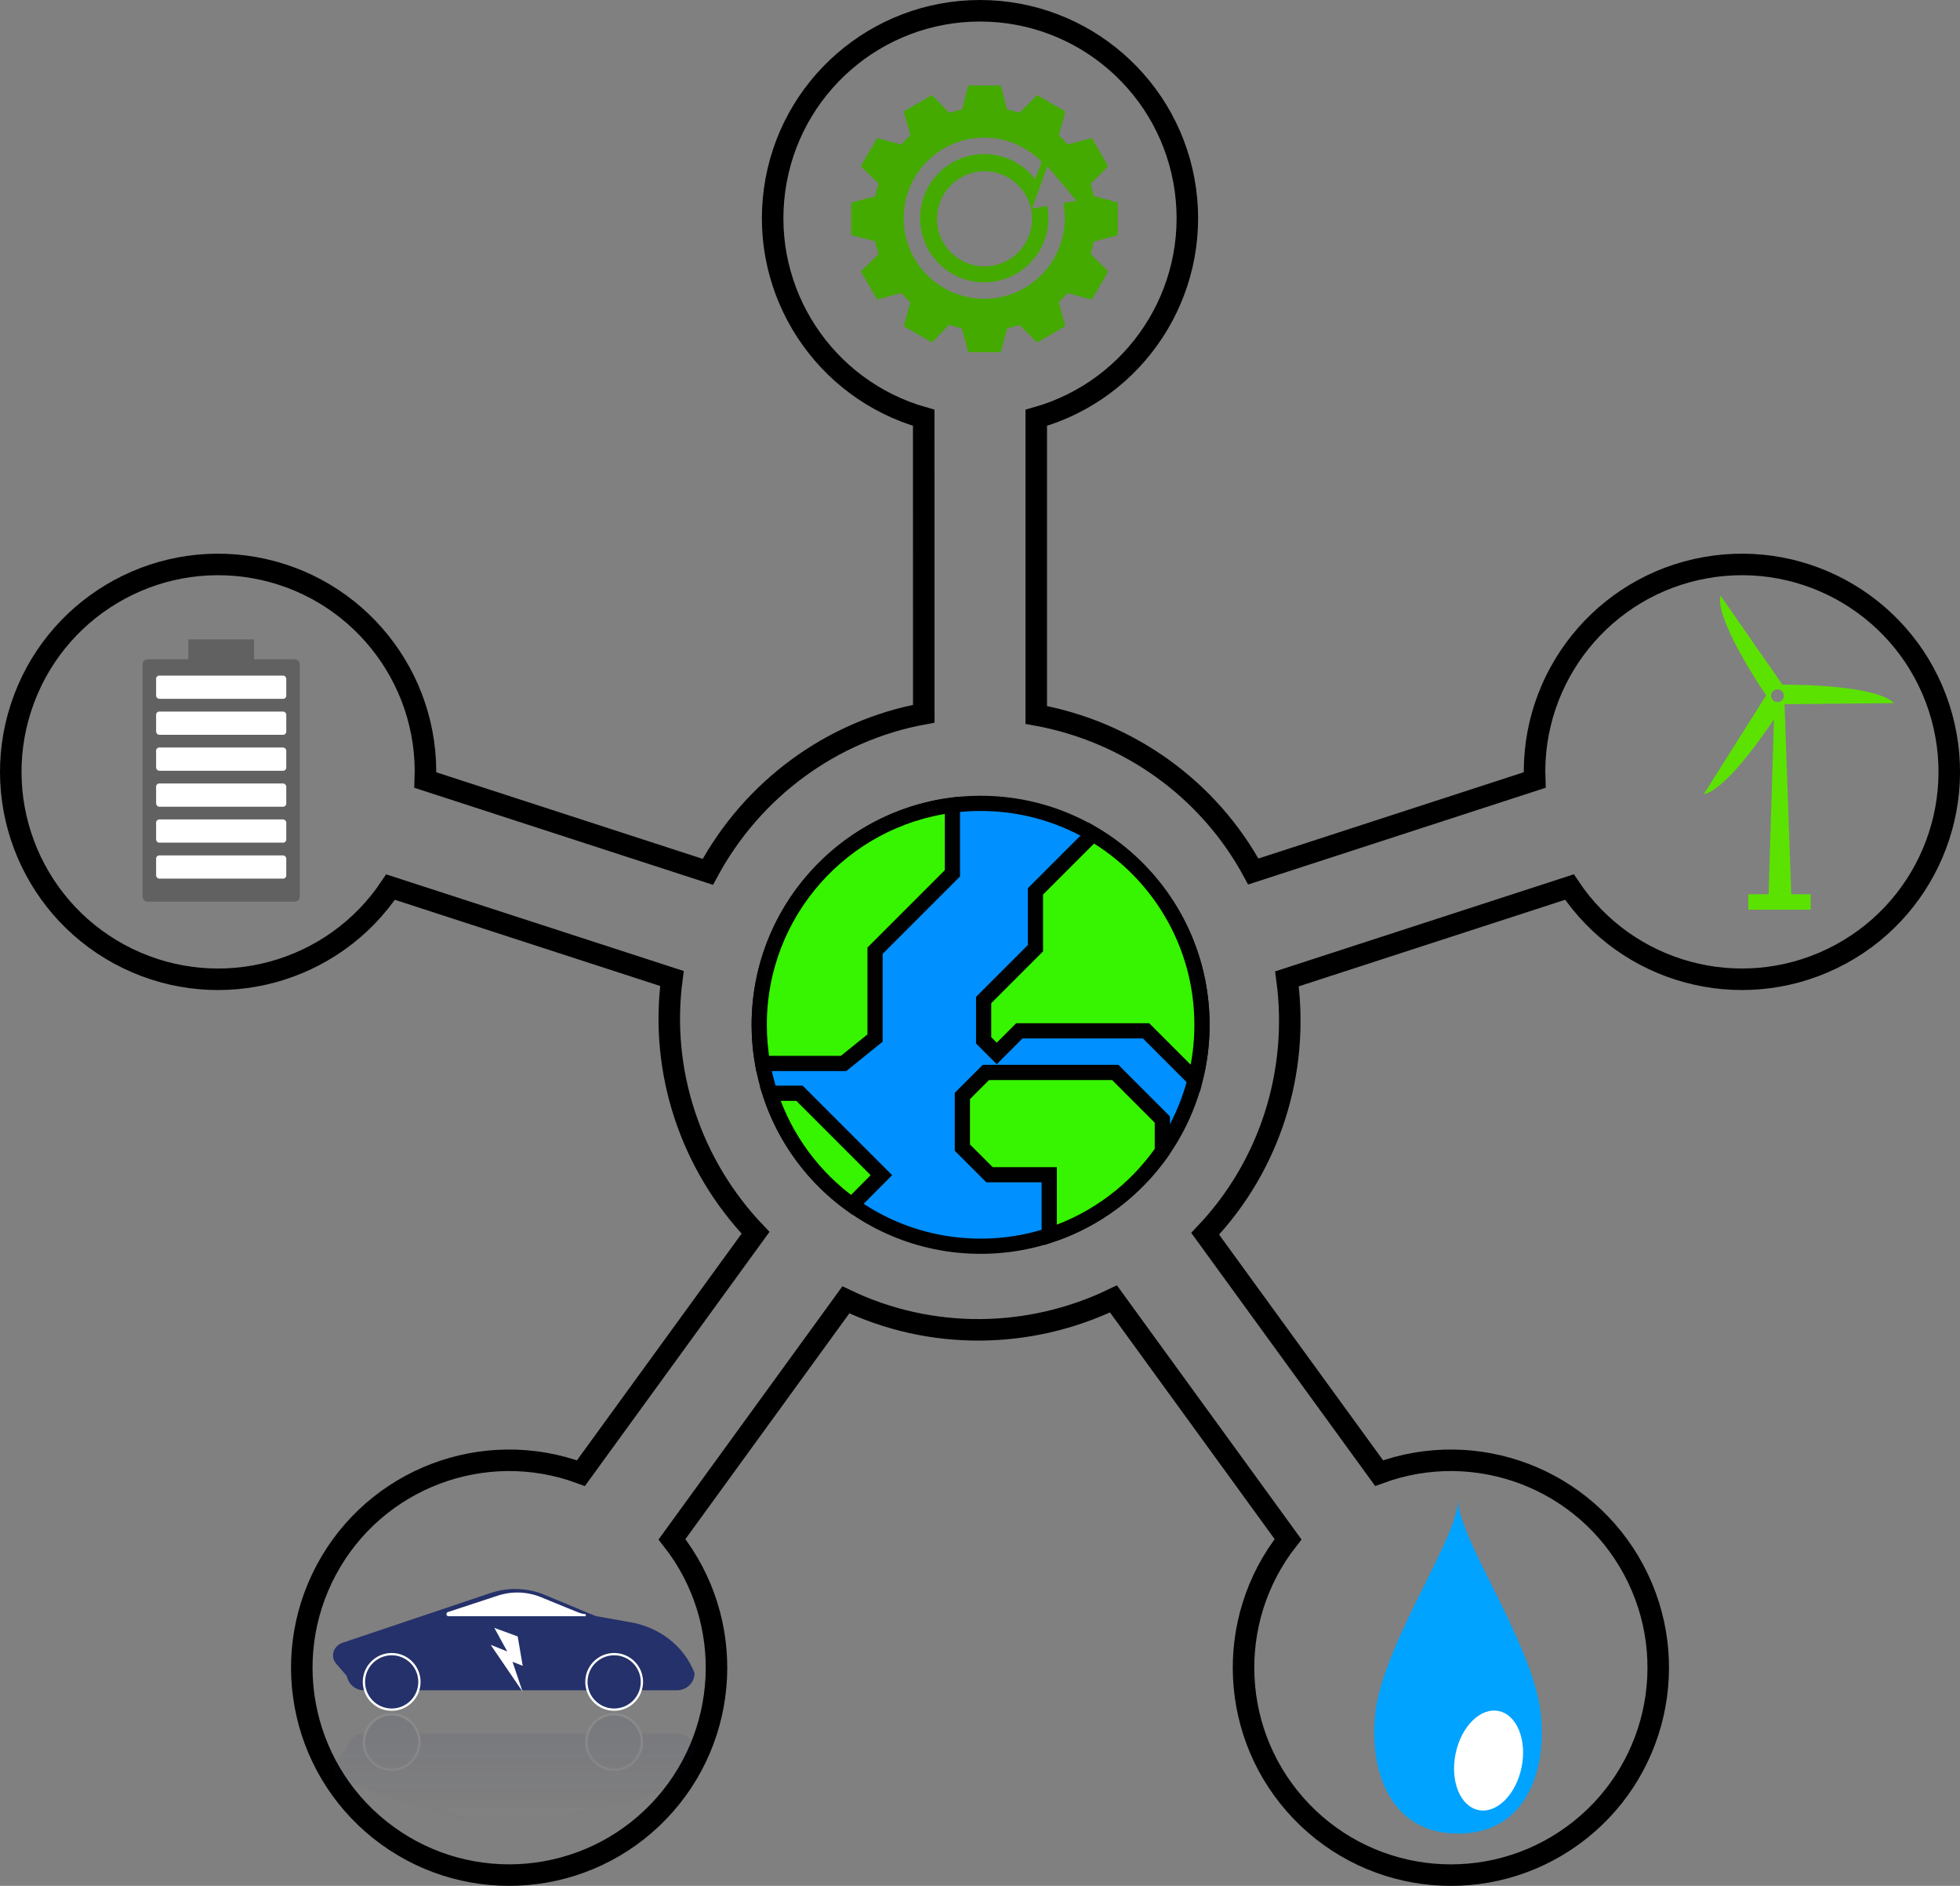 <?xml version="1.0" encoding="UTF-8" standalone="no"?>
<svg
   xmlns:dc="http://purl.org/dc/elements/1.1/"
   xmlns:cc="http://creativecommons.org/ns#"
   xmlns:rdf="http://www.w3.org/1999/02/22-rdf-syntax-ns#"
   xmlns:svg="http://www.w3.org/2000/svg"
   xmlns="http://www.w3.org/2000/svg"
   xmlns:sodipodi="http://sodipodi.sourceforge.net/DTD/sodipodi-0.dtd"
   xmlns:inkscape="http://www.inkscape.org/namespaces/inkscape"
   width="128.542mm"
   height="123.646mm"
   viewBox="0 0 128.542 123.646"
   version="1.1"
   id="svg8"
   inkscape:version="1.0 (4035a4fb49, 2020-05-01)"
   sodipodi:docname="knowledge_transfer.svg">
  <rect x="0" y="0" width="128.542" height="123.646" fill="#808080" stroke="none"/>
  <defs
     id="defs2">
    <filter
       x="-0.15"
       y="-0.15"
       width="1.3"
       height="1.3"
       id="filter4271"
       style="color-interpolation-filters:sRGB"
       inkscape:menu-tooltip="Silk carpet texture, horizontal stripes"
       inkscape:menu="Textures"
       inkscape:label="Silk Carpet">
      <feTurbulence
         id="feTurbulence4273"
         type="fractalNoise"
         result="result1"
         numOctaves="5"
         seed="50"
         baseFrequency="0.1" />
      <feGaussianBlur
         id="feGaussianBlur4275"
         result="result7"
         stdDeviation="4" />
      <feDisplacementMap
         id="feDisplacementMap4277"
         in2="result7"
         xChannelSelector="G"
         scale="20"
         in="SourceGraphic"
         result="result5"
         yChannelSelector="A" />
      <feComposite
         id="feComposite4279"
         in="result5"
         in2="result1"
         operator="in"
         result="result2" />
      <feGaussianBlur
         id="feGaussianBlur4281"
         result="result6"
         stdDeviation="1" />
      <feSpecularLighting
         id="feSpecularLighting4283"
         in="result6"
         specularExponent="35"
         specularConstant="3.5"
         result="result4"
         surfaceScale="-3">
        <feDistantLight
           id="feDistantLight4285"
           azimuth="225"
           elevation="45" />
      </feSpecularLighting>
      <feComposite
         id="feComposite4287"
         result="result91"
         operator="arithmetic"
         in="result4"
         in2="result2"
         k3="0.7"
         k1="1.7"
         k2="0"
         k4="0" />
      <feBlend
         id="feBlend4289"
         in2="result91"
         mode="multiply"
         result="fbSourceGraphic" />
      <feComposite
         id="feComposite4291"
         operator="arithmetic"
         result="result2"
         in="fbSourceGraphic"
         in2="fbSourceGraphic"
         k1="0"
         k2="0"
         k3="0"
         k4="0" />
      <feComposite
         id="feComposite4293"
         in2="fbSourceGraphic"
         k3="2"
         k2="2"
         operator="arithmetic"
         result="result4"
         in="result2"
         k1="0"
         k4="0" />
      <feBlend
         result="fbSourceGraphic"
         id="feBlend4295"
         in2="result4"
         in="result4"
         mode="screen" />
      <feColorMatrix
         id="feColorMatrix4329"
         values="0 0 0 -1 0 0 0 0 -1 0 0 0 0 -1 0 0 0 0 1 0"
         in="fbSourceGraphic"
         result="fbSourceGraphicAlpha" />
      <feTurbulence
         seed="10"
         baseFrequency="0.01 0.11"
         numOctaves="2"
         type="turbulence"
         id="feTurbulence4331" />
      <feColorMatrix
         values="1 0 0 0 0 0 1 0 0 0 0 0 1 0 0 0 0 0 1.3 0 "
         result="result5"
         id="feColorMatrix4333" />
      <feComposite
         operator="out"
         in="fbSourceGraphic"
         in2="result5"
         id="feComposite4335" />
      <feMorphology
         result="result3"
         radius="1.3"
         operator="dilate"
         id="feMorphology4337" />
      <feTurbulence
         result="result6"
         seed="7"
         type="fractalNoise"
         baseFrequency="0.08 0.05"
         numOctaves="3"
         id="feTurbulence4339" />
      <feGaussianBlur
         result="result7"
         stdDeviation="0.5"
         id="feGaussianBlur4341" />
      <feDisplacementMap
         result="result4"
         scale="3"
         yChannelSelector="G"
         xChannelSelector="R"
         in="result3"
         in2="result7"
         id="feDisplacementMap4343" />
      <feComposite
         k2="1"
         operator="arithmetic"
         result="result2"
         k1="1"
         in="result4"
         in2="result4"
         id="feComposite4345"
         k3="0"
         k4="0" />
      <feBlend
         in="result2"
         mode="normal"
         in2="result4"
         id="feBlend4347" />
    </filter>
    <filter
       id="filter4412"
       inkscape:label="Lighting"
       style="color-interpolation-filters:sRGB">
      <feComponentTransfer
         id="feComponentTransfer4414"
         result="component">
        <feFuncR
           id="feFuncR4416"
           offset="0"
           type="gamma" />
        <feFuncG
           id="feFuncG4418"
           offset="0"
           type="gamma" />
        <feFuncB
           id="feFuncB4420"
           offset="0"
           type="gamma" />
      </feComponentTransfer>
    </filter>
    <filter
       id="filter8419"
       inkscape:label="Drop Shadow"
       style="color-interpolation-filters:sRGB">
      <feFlood
         id="feFlood8421"
         result="flood"
         flood-color="rgb(46,46,46)"
         flood-opacity="0.945" />
      <feComposite
         id="feComposite8423"
         result="composite1"
         operator="out"
         in2="SourceGraphic"
         in="flood" />
      <feGaussianBlur
         id="feGaussianBlur8425"
         result="blur"
         stdDeviation="46.9"
         in="composite1" />
      <feOffset
         id="feOffset8427"
         result="offset"
         dy="30.7"
         dx="-14.323" />
      <feComposite
         id="feComposite8429"
         result="composite2"
         operator="atop"
         in2="SourceGraphic"
         in="offset" />
    </filter>
    <filter
       id="filter8779"
       inkscape:label="Drop Shadow"
       style="color-interpolation-filters:sRGB">
      <feFlood
         id="feFlood8781"
         result="flood"
         flood-color="rgb(0,0,0)"
         flood-opacity="0.945" />
      <feComposite
         id="feComposite8783"
         result="composite1"
         operator="out"
         in2="SourceGraphic"
         in="flood" />
      <feGaussianBlur
         id="feGaussianBlur8785"
         result="blur"
         stdDeviation="17.2"
         in="composite1" />
      <feOffset
         id="feOffset8787"
         result="offset"
         dy="-32.6"
         dx="2.9" />
      <feComposite
         id="feComposite8789"
         result="composite2"
         operator="atop"
         in2="SourceGraphic"
         in="offset" />
    </filter>
    <filter
       height="223.179"
       width="455.247"
       y="299.692"
       x="22.745"
       id="Adobe_OpacityMaskFilter">
      <feColorMatrix
         id="feColorMatrix210832"
         values="1 0 0 0 0 0 1 0 0 0 0 0 1 0 0 0 0 0 1 0"
         type="matrix" />
    </filter>
    <filter
       height="294.462"
       width="319.911"
       y="292.592"
       x="689.179"
       id="Adobe_OpacityMaskFilter_1_">
      <feColorMatrix
         id="feColorMatrix210862"
         values="1 0 0 0 0 0 1 0 0 0 0 0 1 0 0 0 0 0 1 0"
         type="matrix" />
    </filter>
    <filter
       height="193.42"
       width="307.225"
       y="302.914"
       x="1224.906"
       id="Adobe_OpacityMaskFilter_2_">
      <feColorMatrix
         id="feColorMatrix210899"
         values="1 0 0 0 0 0 1 0 0 0 0 0 1 0 0 0 0 0 1 0"
         type="matrix" />
    </filter>
    <filter
       height="203.296"
       width="511.519"
       y="854.147"
       x="1444.346"
       id="Adobe_OpacityMaskFilter_3_">
      <feColorMatrix
         id="feColorMatrix210948"
         values="1 0 0 0 0 0 1 0 0 0 0 0 1 0 0 0 0 0 1 0"
         type="matrix" />
    </filter>
    <filter
       height="171.296"
       width="489.969"
       y="854.662"
       x="27.375"
       id="Adobe_OpacityMaskFilter_4_">
      <feColorMatrix
         id="feColorMatrix210991"
         values="1 0 0 0 0 0 1 0 0 0 0 0 1 0 0 0 0 0 1 0"
         type="matrix" />
    </filter>
    <filter
       height="232.923"
       width="504.629"
       y="859.292"
       x="728.53"
       id="Adobe_OpacityMaskFilter_5_">
      <feColorMatrix
         id="feColorMatrix211020"
         values="1 0 0 0 0 0 1 0 0 0 0 0 1 0 0 0 0 0 1 0"
         type="matrix" />
    </filter>
    <filter
       height="162.513"
       width="417.348"
       y="1408.323"
       x="1320.905"
       id="Adobe_OpacityMaskFilter_6_">
      <feColorMatrix
         id="feColorMatrix211048"
         values="1 0 0 0 0 0 1 0 0 0 0 0 1 0 0 0 0 0 1 0"
         type="matrix" />
    </filter>
    <filter
       height="163.005"
       width="483.806"
       y="1413.642"
       x="27.375"
       id="Adobe_OpacityMaskFilter_7_">
      <feColorMatrix
         id="feColorMatrix211071"
         values="1 0 0 0 0 0 1 0 0 0 0 0 1 0 0 0 0 0 1 0"
         type="matrix" />
    </filter>
    <filter
       height="211.306"
       width="382.722"
       y="1412.098"
       x="726.998"
       id="Adobe_OpacityMaskFilter_8_">
      <feColorMatrix
         id="feColorMatrix211118"
         values="1 0 0 0 0 0 1 0 0 0 0 0 1 0 0 0 0 0 1 0"
         type="matrix" />
    </filter>
    <filter
       id="Adobe_OpacityMaskFilter-4"
       x="22.745"
       y="299.692"
       width="455.247"
       height="223.179"> <feColorMatrix
   type="matrix"
   values="1 0 0 0 0 0 1 0 0 0 0 0 1 0 0 0 0 0 1 0"
   id="feColorMatrix2953" />
 </filter>
    <filter
       id="Adobe_OpacityMaskFilter_1_-8"
       x="689.179"
       y="292.592"
       width="319.911"
       height="294.462"> <feColorMatrix
   type="matrix"
   values="1 0 0 0 0 0 1 0 0 0 0 0 1 0 0 0 0 0 1 0"
   id="feColorMatrix2983" />
 </filter>
    <filter
       id="Adobe_OpacityMaskFilter_2_-6"
       x="1224.906"
       y="302.914"
       width="307.225"
       height="193.42"> <feColorMatrix
   type="matrix"
   values="1 0 0 0 0 0 1 0 0 0 0 0 1 0 0 0 0 0 1 0"
   id="feColorMatrix3020" />
 </filter>
    <filter
       id="Adobe_OpacityMaskFilter_3_-4"
       x="1444.346"
       y="854.147"
       width="511.519"
       height="203.296"> <feColorMatrix
   type="matrix"
   values="1 0 0 0 0 0 1 0 0 0 0 0 1 0 0 0 0 0 1 0"
   id="feColorMatrix3069" />
 </filter>
    <filter
       id="Adobe_OpacityMaskFilter_4_-4"
       x="27.375"
       y="854.662"
       width="489.969"
       height="171.296"> <feColorMatrix
   type="matrix"
   values="1 0 0 0 0 0 1 0 0 0 0 0 1 0 0 0 0 0 1 0"
   id="feColorMatrix3112" />
 </filter>
    <filter
       id="Adobe_OpacityMaskFilter_5_-8"
       x="728.53"
       y="859.292"
       width="504.629"
       height="232.923"> <feColorMatrix
   type="matrix"
   values="1 0 0 0 0 0 1 0 0 0 0 0 1 0 0 0 0 0 1 0"
   id="feColorMatrix3141" />
 </filter>
    <filter
       id="Adobe_OpacityMaskFilter_6_-7"
       x="1320.905"
       y="1408.323"
       width="417.348"
       height="162.513"> <feColorMatrix
   type="matrix"
   values="1 0 0 0 0 0 1 0 0 0 0 0 1 0 0 0 0 0 1 0"
   id="feColorMatrix3169" />
 </filter>
    <filter
       id="Adobe_OpacityMaskFilter_7_-3"
       x="27.375"
       y="1413.642"
       width="483.806"
       height="163.005"> <feColorMatrix
   type="matrix"
   values="1 0 0 0 0 0 1 0 0 0 0 0 1 0 0 0 0 0 1 0"
   id="feColorMatrix3192" />
 </filter>
    <filter
       id="Adobe_OpacityMaskFilter_8_-3"
       x="726.998"
       y="1412.098"
       width="382.722"
       height="211.306"> <feColorMatrix
   type="matrix"
   values="1 0 0 0 0 0 1 0 0 0 0 0 1 0 0 0 0 0 1 0"
   id="feColorMatrix3239" />
 </filter>
  </defs>
  <sodipodi:namedview
     id="base"
     pagecolor="#ffffff"
     bordercolor="#666666"
     borderopacity="1.0"
     inkscape:pageopacity="0.0"
     inkscape:pageshadow="2"
     inkscape:zoom="1.4142136"
     inkscape:cx="225.71174"
     inkscape:cy="254.91255"
     inkscape:document-units="mm"
     inkscape:current-layer="layer1"
     inkscape:document-rotation="0"
     showgrid="false"
     inkscape:window-width="1920"
     inkscape:window-height="1057"
     inkscape:window-x="1912"
     inkscape:window-y="-8"
     inkscape:window-maximized="1"
     inkscape:snap-object-midpoints="false"
     inkscape:object-paths="true"
     inkscape:object-nodes="false"
     inkscape:snap-center="true"
     inkscape:snap-bbox="true"
     inkscape:snap-intersection-paths="false"
     inkscape:snap-smooth-nodes="false"
     inkscape:snap-bbox-midpoints="false"
     inkscape:snap-bbox-edge-midpoints="false"
     inkscape:bbox-nodes="false"
     inkscape:bbox-paths="false"
     fit-margin-top="0"
     fit-margin-left="0"
     fit-margin-right="0"
     fit-margin-bottom="0" />
  <g
     inkscape:label="Ebene 1"
     inkscape:groupmode="layer"
     id="layer1"
     transform="translate(-41.099,-44.416)">
    <g
       transform="matrix(0.265,0,0,0.265,-505.029,-0.593)"
       id="g3210"> <g
   id="XMLID_153_"> <path
   d="m 50.733,1383.068 h 419.283 c 10.684,0 19.814,-7.406 22.36,-17.782 0.198,-0.808 0.371,-1.347 0.502,-1.498 l 14.012,-16.139 c 8.333,-9.598 4.009,-23.953 -8.48,-28.151 -3.473,-1.167 -204.032,-68.588 -198.046,-66.576 -23.664,-7.955 -49.736,-7.045 -72.689,2.537 -71.509,29.852 -66.76,28.079 -69.751,28.61 l -45.327,8.051 c -37.615,6.681 -70.878,31.033 -85.081,67.56 -0.135,0.347 -0.169,0.973 -0.124,1.803 0.66,12.204 11.119,21.585 23.341,21.585 z"
   fill="#24316a"
   id="XMLID_199_" />
 <circle
   r="37.147"
   cy="1371.865"
   cx="134.939"
   stroke-miterlimit="10"
   stroke-width="3.086"
   stroke="#ffffff"
   fill="#24316a"
   id="XMLID_154_" />
 <circle
   r="37.147"
   cy="1371.865"
   cx="432.704"
   stroke-miterlimit="10"
   stroke-width="3.086"
   stroke="#ffffff"
   fill="#24316a"
   id="XMLID_157_" />
 <path
   d="m 290.535,1256.408 c -18.651,-6.132 -39.201,-5.431 -57.292,1.956 -59.979,24.49 -50.932,21.353 -60.313,22.982 v 2.663 h 183.616 c 3.266,0 4,-4.583 0.897,-5.603 z"
   fill="#ffffff"
   id="XMLID_160_" />
 </g>
 <defs
   id="defs3195"> <filter
   height="163.005"
   width="483.806"
   y="1413.642"
   x="27.375"
   id="filter3536"> <feColorMatrix
   id="feColorMatrix3534"
   values="1 0 0 0 0 0 1 0 0 0 0 0 1 0 0 0 0 0 1 0"
   type="matrix" />
 </filter>
 </defs>
 <mask
   id="XMLID_226_"
   height="163.005"
   width="483.806"
   y="1413.642"
   x="27.375"
   maskUnits="userSpaceOnUse"> <g
   style="filter:url(#Adobe_OpacityMaskFilter_7_-3)"
   filter="url(#Adobe_OpacityMaskFilter_7_)"
   id="XMLID_338_"> <linearGradient
   y2="1560.912"
   x2="311.801"
   y1="1079.684"
   x1="311.801"
   gradientUnits="userSpaceOnUse"
   id="XMLID_267_"> <stop
   id="stop3197"
   style="stop-color:#FFFFFF;stop-opacity:0.3"
   offset="0" />
 <stop
   id="stop3199"
   style="stop-color:#FFFFFF;stop-opacity:0"
   offset="1" />
 </linearGradient>
 <rect
   height="304.527"
   width="576.131"
   fill="url(#XMLID_267_)"
   y="1410.029"
   x="23.736"
   id="XMLID_339_" />
 </g>
 </mask>
 <g
   mask="url(#XMLID_226_)"
   id="XMLID_161_"> <path
   d="m 50.733,1441.129 h 419.283 c 10.684,0 19.814,7.406 22.36,17.782 0.198,0.808 0.371,1.347 0.502,1.498 l 14.012,16.139 c 8.333,9.598 4.009,23.953 -8.48,28.151 -3.473,1.167 -204.032,68.588 -198.046,66.576 -23.664,7.955 -49.736,7.045 -72.689,-2.537 -71.509,-29.852 -66.76,-28.079 -69.751,-28.61 l -45.327,-8.051 c -37.615,-6.681 -70.878,-31.033 -85.081,-67.56 -0.135,-0.347 -0.169,-0.973 -0.124,-1.803 0.66,-12.204 11.119,-21.585 23.341,-21.585 z"
   fill="#24316a"
   id="XMLID_165_" />
 <circle
   r="37.147"
   cy="1452.332"
   cx="134.939"
   stroke-miterlimit="10"
   stroke-width="3.086"
   stroke="#ffffff"
   fill="#24316a"
   id="XMLID_164_" />
 <circle
   r="37.147"
   cy="1452.332"
   cx="432.704"
   stroke-miterlimit="10"
   stroke-width="3.086"
   stroke="#ffffff"
   fill="#24316a"
   id="XMLID_163_" />
 <path
   d="m 290.535,1567.789 c -18.651,6.132 -39.201,5.431 -57.292,-1.956 -59.979,-24.49 -50.932,-21.353 -60.313,-22.982 v -2.663 h 183.616 c 3.266,0 4,4.583 0.897,5.603 z"
   fill="#ffffff"
   id="XMLID_162_" />
 </g>
 </g>
    <g
       transform="matrix(0.265,0,0,0.265,-505.029,-0.593)"
       id="XMLID_225_"> <g
   id="XMLID_224_"> <g
   id="XMLID_174_"> <circle
   r="49.23"
   cy="1360.698"
   cx="1030.338"
   fill="#24316a"
   id="XMLID_218_" />
 <path
   d="m 1030.336,1412.098 c -28.341,0 -51.401,-23.06 -51.401,-51.401 0,-28.341 23.06,-51.401 51.401,-51.401 28.345,0 51.405,23.06 51.405,51.401 0,28.342 -23.059,51.401 -51.405,51.401 z m 0,-98.457 c -25.948,0 -47.057,21.108 -47.057,47.057 0,25.948 21.108,47.057 47.057,47.057 25.949,0 47.061,-21.108 47.061,-47.057 0,-25.949 -21.112,-47.057 -47.061,-47.057 z"
   fill="#ffffff"
   id="XMLID_219_" />
 </g>
 <g
   id="XMLID_176_"> <path
   d="m 843.149,1355.952 c 12.563,-39.238 -18.334,-78.537 -59.138,-76.028 -27.331,1.68 -49.042,21.932 -53.769,47.706 37.167,-31.897 95.054,-17.67 112.907,28.322 z"
   fill="#24316a"
   id="XMLID_213_" />
 <path
   d="m 843.348,1362.458 c -3.088,-7.95 -8.153,-23.242 -25.062,-35.96 -25.753,-19.369 -62.188,-18.198 -86.631,2.783 l -4.658,3.996 1.107,-6.036 c 8.559,-46.654 64.627,-65.327 99.59,-34.416 18.138,16.036 24.838,40.906 17.524,63.787 z m -22.449,-39.429 v 0 c 9.222,6.936 16.65,15.958 21.736,26.343 3.904,-18.86 -2.102,-39.399 -17.817,-53.288 -30.674,-27.123 -79.33,-13.324 -91.017,25.995 25.649,-18.376 61.314,-18.441 87.098,0.95 z"
   fill="#ffffff"
   id="XMLID_215_" />
 </g>
 <g
   id="XMLID_177_"> <path
   d="m 1076.428,1252.815 c 2.684,-1.065 3.661,-4.344 2.044,-6.737 l -9.557,-14.148 c -1.851,-2.74 5.012,-1.962 -110.69,-0.982 -15.083,0.128 -29.022,6.585 -38.37,16.462 -2.412,2.548 -1.089,6.735 2.378,7.278 41.271,6.463 115.596,13.442 154.195,-1.873 z"
   fill="#24316a"
   id="XMLID_190_" />
 <path
   d="m 921.897,1256.836 c -5.222,-0.82 -7.215,-7.115 -3.618,-10.919 9.708,-10.266 24.283,-17.01 39.93,-17.142 l 107.094,-0.908 c 2.286,-0.013 4.191,1.048 5.413,2.846 10.056,14.892 11.639,15.92 10.414,19.895 -1.035,3.379 -3.288,4.601 -13.668,7.39 v 0 c -40.805,10.989 -103.642,5.396 -145.565,-1.162 z m 36.346,-23.717 c -14.544,0.122 -28.003,6.452 -36.808,15.785 -1.234,1.304 -0.574,3.376 1.133,3.64 28.226,4.416 98.742,13.375 143.766,1.264 v 0 c 3.534,-0.954 6.66,-1.964 9.294,-3.012 1.4,-0.553 1.884,-2.257 1.043,-3.5 l -9.553,-14.147 c -0.945,-1.398 5.542,-1 -108.875,-0.03 z"
   fill="#ffffff"
   id="XMLID_191_" />
 </g>
 <g
   id="XMLID_175_"> <path
   d="m 1093.318,1268.05 -11.864,-17.559 c -35.405,19.354 -126.089,10.025 -166.537,2.994 -7.532,10.783 -10.778,24.21 -8.578,37.558 l 2.89,17.529 H 842.76 c -18.199,-12.611 -31.074,-32.454 -34.516,-55.468 l -5.619,-37.57 c -0.418,-2.793 -4.345,-3.053 -5.127,-0.339 l -17.358,60.259 c -2.574,8.937 2.495,18.287 11.389,21.006 24.748,7.566 43.649,28.385 48.314,54.477 l 2.263,12.658 c 10.782,0 238.714,0 249.814,0 20.622,-28.756 20.806,-66.821 1.398,-95.545 z"
   fill="#24316a"
   id="XMLID_186_" />
 <path
   d="M 1093.033,1365.767 H 840.285 l -2.583,-14.448 c -4.484,-25.1 -22.419,-45.326 -46.811,-52.779 -9.965,-3.05 -15.725,-13.672 -12.841,-23.688 l 17.358,-60.258 c 1.439,-4.96 8.597,-4.476 9.362,0.615 l 5.621,37.572 c 3.228,21.558 15.259,41.063 33.05,53.619 h 63.232 c -2.891,-17.512 -7.752,-33.865 7.254,-55.291 41.738,7.281 131.281,16.755 168.218,-3.474 l 12.972,19.199 c 18.974,28.082 20.671,67.106 -2.084,98.933 z m -249.108,-4.344 h 246.869 c 19.153,-27.497 19.488,-64.385 0.725,-92.154 l -10.787,-15.967 c -37.316,18.071 -121.381,9.946 -164.807,2.562 -6.804,10.334 -9.447,22.648 -7.445,34.827 l 3.309,20.052 H 842.08 c -20.283,-13.983 -32.647,-35.012 -35.981,-57.318 l -5.621,-37.572 c -0.017,-0.11 -0.055,-0.365 -0.424,-0.386 -0.416,-0.085 -0.441,0.225 -0.471,0.331 l -17.358,60.258 c -2.231,7.746 2.223,15.971 9.939,18.326 25.953,7.937 45.042,29.461 49.814,56.173 z"
   fill="#ffffff"
   id="XMLID_187_" />
 </g>
 <g
   id="XMLID_183_"> <path
   d="m 794.672,1214.609 -8.936,-4.821 c -2.535,-1.368 -5.692,-0.123 -6.61,2.608 l -6.286,18.682 c -0.909,2.702 0.807,5.578 3.616,6.061 l 10.799,1.858 c 1.836,0.316 3.615,-0.8 4.13,-2.589 l 5.062,-17.573 c 0.477,-1.651 -0.262,-3.41 -1.775,-4.226 z"
   fill="#24316a"
   id="XMLID_223_" />
 </g>
 <g
   id="XMLID_171_"> <circle
   r="49.23"
   cy="1360.698"
   cx="779.843"
   fill="#24316a"
   id="XMLID_178_" />
 <path
   d="m 779.845,1412.098 c -28.345,0 -51.405,-23.06 -51.405,-51.401 0,-28.341 23.06,-51.401 51.405,-51.401 28.341,0 51.401,23.06 51.401,51.401 -10e-4,28.342 -23.06,51.401 -51.401,51.401 z m 0,-98.457 c -25.948,0 -47.061,21.108 -47.061,47.057 0,25.948 21.113,47.057 47.061,47.057 25.948,0 47.057,-21.108 47.057,-47.057 -0.001,-25.949 -21.109,-47.057 -47.057,-47.057 z"
   fill="#ffffff"
   id="XMLID_182_" />
 </g>
 <g
   id="XMLID_173_"> <ellipse
   ry="5.068"
   rx="17.739"
   cy="1219.93"
   cx="773.011"
   fill="#24316a"
   transform="matrix(0.303,-0.953,0.953,0.303,-623.969,1586.294)"
   id="XMLID_158_" />
 <path
   d="m 766.97,1238.905 c -9.233,-2.951 2.933,-40.896 12.081,-37.949 9.176,2.933 -2.845,40.928 -12.081,37.949 z m 10.711,-33.639 c -5.04,3.186 -11.597,23.839 -9.341,29.329 1.349,-0.853 4.704,-5.222 7.428,-13.782 v 0 c 2.728,-8.569 2.52,-14.071 1.913,-15.547 z"
   fill="#ffffff"
   id="XMLID_169_" />
 </g>
 <g
   id="XMLID_179_"> <path
   d="M 846.72,1253.188"
   stroke-miterlimit="10"
   stroke-width="3.086"
   stroke="#24316a"
   fill="none"
   id="XMLID_222_" />
 </g>
 <g
   id="XMLID_180_"> <path
   d="m 825.103,1222.272 c -12.413,-6.318 -13.207,-7.38 -15.466,-5.748 l -6.164,4.484 c -2.333,1.688 -4.871,-1.833 -2.554,-3.512 l 6.164,-4.484 c 2.384,-1.735 5.502,-1.994 8.14,-0.641 l 11.848,6.032 c 1.069,0.543 1.497,1.849 0.95,2.918 -0.545,1.079 -1.862,1.493 -2.918,0.951 z"
   fill="#24316a"
   id="XMLID_168_" />
 </g>
 <g
   id="XMLID_181_"> <path
   d="m 834.63,1230.23 -21.359,-11.403 c -2.117,-1.128 -2.919,-3.758 -1.786,-5.875 1.128,-2.121 3.771,-2.914 5.875,-1.786 l 21.359,11.403 c 2.117,1.128 2.919,3.758 1.786,5.875 -1.132,2.13 -3.776,2.911 -5.875,1.786 z"
   fill="#24316a"
   id="XMLID_159_" />
 </g>
 </g>
 <defs
   id="defs3242"> <filter
   height="211.306"
   width="382.722"
   y="1412.098"
   x="726.998"
   id="filter3580"> <feColorMatrix
   id="feColorMatrix3578"
   values="1 0 0 0 0 0 1 0 0 0 0 0 1 0 0 0 0 0 1 0"
   type="matrix" />
 </filter>
 </defs>
 <mask
   id="XMLID_268_"
   height="211.306"
   width="382.722"
   y="1412.098"
   x="726.998"
   maskUnits="userSpaceOnUse"> <g
   style="filter:url(#Adobe_OpacityMaskFilter_8_-3)"
   filter="url(#Adobe_OpacityMaskFilter_8_)"
   id="XMLID_74_"> <linearGradient
   y2="1623.108"
   x2="942.882"
   y1="976.053"
   x1="942.882"
   gradientUnits="userSpaceOnUse"
   id="XMLID_270_"> <stop
   id="stop3244"
   style="stop-color:#FFFFFF"
   offset="0" />
 <stop
   id="stop3246"
   style="stop-color:#FFFFFF;stop-opacity:0.92"
   offset="0.08" />
 <stop
   id="stop3248"
   style="stop-color:#FFFFFF;stop-opacity:0"
   offset="1" />
 </linearGradient>
 <rect
   height="409.465"
   width="625.514"
   fill="url(#XMLID_270_)"
   y="1413.406"
   x="630.125"
   id="XMLID_120_" />
 </g>
 </mask>
 <g
   mask="url(#XMLID_268_)"
   id="XMLID_227_"> <g
   id="XMLID_262_"> <circle
   r="49.23"
   cy="1463.499"
   cx="1030.338"
   fill="#24316a"
   id="XMLID_266_" />
 <path
   d="m 1081.741,1463.499 c 0,28.341 -23.06,51.401 -51.405,51.401 -28.341,0 -51.401,-23.06 -51.401,-51.401 0,-28.341 23.06,-51.401 51.401,-51.401 28.346,0 51.405,23.06 51.405,51.401 z m -4.344,0 c 0,-25.948 -21.113,-47.057 -47.061,-47.057 -25.948,0 -47.057,21.108 -47.057,47.057 0,25.949 21.108,47.057 47.057,47.057 25.949,0 47.061,-21.108 47.061,-47.057 z"
   fill="#ffffff"
   id="XMLID_263_" />
 </g>
 <g
   id="XMLID_257_"> <path
   d="m 843.149,1468.245 c 12.563,39.238 -18.334,78.537 -59.138,76.028 -27.331,-1.68 -49.042,-21.932 -53.769,-47.706 37.167,31.897 95.054,17.67 112.907,-28.322 z"
   fill="#24316a"
   id="XMLID_261_" />
 <path
   d="m 848.023,1489.728 c -2.052,33.362 -30.672,58.733 -64.144,56.712 -27.811,-1.709 -50.743,-22.058 -55.774,-49.483 l -1.107,-6.036 4.658,3.996 c 35.271,30.276 91.882,17.828 109.47,-27.454 l 2.223,-5.722 c 2.245,7.016 5.446,15.438 4.674,27.987 z m -114.221,12.39 c 11.686,39.317 60.351,53.111 91.017,25.995 15.713,-13.887 21.721,-34.426 17.817,-53.288 -5.086,10.384 -12.514,19.407 -21.736,26.343 v 0 c -25.822,19.418 -61.487,19.299 -87.098,0.95 z"
   fill="#ffffff"
   id="XMLID_258_" />
 </g>
 <g
   id="XMLID_252_"> <path
   d="m 1076.428,1571.382 c 2.684,1.065 3.661,4.344 2.044,6.737 l -9.557,14.148 c -1.851,2.74 5.012,1.962 -110.69,0.982 -15.083,-0.128 -29.022,-6.585 -38.37,-16.462 -2.412,-2.548 -1.089,-6.735 2.378,-7.278 41.271,-6.464 115.596,-13.443 154.195,1.873 z"
   fill="#24316a"
   id="XMLID_256_" />
 <path
   d="m 1067.463,1566.198 v 0 c 10.247,2.753 12.625,3.987 13.668,7.39 1.226,3.981 -0.365,5.012 -10.414,19.895 -1.222,1.799 -3.126,2.859 -5.413,2.846 l -107.094,-0.908 c -15.643,-0.132 -30.219,-6.873 -39.93,-17.142 -3.595,-3.802 -1.606,-10.099 3.618,-10.919 41.949,-6.561 104.77,-12.147 145.565,-1.162 z m 9.209,10.703 c 0.836,-1.236 0.363,-2.944 -1.043,-3.5 -2.634,-1.048 -5.761,-2.057 -9.294,-3.012 v 0 c -45.025,-12.111 -115.54,-3.152 -143.766,1.264 -1.708,0.264 -2.365,2.337 -1.133,3.64 8.8,9.327 22.252,15.662 36.808,15.785 0.028,0 107.088,0.908 107.115,0.908 1.536,0 0.995,0.195 11.313,-15.085 z"
   fill="#ffffff"
   id="XMLID_253_" />
 </g>
 <g
   id="XMLID_247_"> <path
   d="m 1093.318,1556.147 -11.864,17.559 c -35.405,-19.354 -126.089,-10.026 -166.537,-2.994 -7.532,-10.783 -10.778,-24.21 -8.578,-37.558 l 2.89,-17.529 H 842.76 c -18.199,12.611 -31.074,32.454 -34.516,55.468 l -5.619,37.57 c -0.418,2.793 -4.345,3.053 -5.127,0.339 l -17.358,-60.259 c -2.574,-8.937 2.495,-18.287 11.389,-21.006 24.748,-7.566 43.649,-28.385 48.314,-54.477 l 2.263,-12.658 c 10.782,0 238.714,0 249.814,0 20.622,28.756 20.806,66.821 1.398,95.545 z"
   fill="#24316a"
   id="XMLID_251_" />
 <path
   d="m 1095.116,1557.362 -12.972,19.199 c -36.934,-20.228 -126.471,-10.757 -168.218,-3.474 -15.048,-21.486 -10.118,-37.944 -7.254,-55.291 H 843.44 c -17.791,12.556 -29.821,32.061 -33.05,53.619 l -5.621,37.572 c -0.764,5.086 -7.922,5.579 -9.362,0.615 l -17.358,-60.258 c -2.885,-10.016 2.876,-20.637 12.841,-23.688 24.392,-7.453 42.327,-27.679 46.811,-52.779 l 2.583,-14.448 h 252.748 c 22.643,31.67 21.16,70.703 2.084,98.933 z m -253.138,-83.72 c -4.772,26.712 -23.861,48.236 -49.814,56.173 -7.716,2.354 -12.17,10.58 -9.939,18.326 l 17.358,60.258 c 0.03,0.106 0.055,0.416 0.471,0.331 0.369,-0.021 0.407,-0.276 0.424,-0.386 l 5.621,-37.572 c 3.328,-22.268 15.665,-43.313 35.981,-57.318 h 69.709 c -3.372,20.433 -8.257,36.057 4.136,54.879 43.168,-7.34 127.447,-15.53 164.807,2.562 l 10.787,-15.967 c 18.762,-27.768 18.427,-64.657 -0.725,-92.154 H 843.925 Z"
   fill="#ffffff"
   id="XMLID_248_" />
 </g>
 <g
   id="XMLID_245_"> <path
   d="m 794.672,1609.588 -8.936,4.821 c -2.535,1.368 -5.692,0.123 -6.61,-2.608 l -6.286,-18.682 c -0.909,-2.702 0.807,-5.578 3.616,-6.061 l 10.799,-1.858 c 1.836,-0.316 3.615,0.8 4.13,2.589 l 5.062,17.573 c 0.477,1.651 -0.262,3.41 -1.775,4.226 z"
   fill="#24316a"
   id="XMLID_246_" />
 </g>
 <g
   id="XMLID_240_"> <circle
   r="49.23"
   cy="1463.499"
   cx="779.843"
   fill="#24316a"
   id="XMLID_244_" />
 <path
   d="m 831.245,1463.499 c 0,28.341 -23.06,51.401 -51.401,51.401 -28.345,0 -51.405,-23.06 -51.405,-51.401 0,-28.341 23.06,-51.401 51.405,-51.401 28.342,0 51.401,23.06 51.401,51.401 z m -4.344,0 c 0,-25.948 -21.108,-47.057 -47.057,-47.057 -25.948,0 -47.061,21.108 -47.061,47.057 0,25.949 21.113,47.057 47.061,47.057 25.949,0 47.057,-21.108 47.057,-47.057 z"
   fill="#ffffff"
   id="XMLID_241_" />
 </g>
 <g
   id="XMLID_235_"> <ellipse
   ry="17.739"
   rx="5.068"
   cy="1604.266"
   cx="773.011"
   fill="#24316a"
   transform="matrix(0.953,-0.303,0.303,0.953,-450.374,310.224)"
   id="XMLID_239_" />
 <path
   d="m 779.051,1623.241 c -9.538,3.072 -22.258,-38.136 -10.906,-38.136 8.7,0 19.885,35.266 10.906,38.136 z m -3.283,-19.857 v 0 c -2.723,-8.56 -6.079,-12.93 -7.428,-13.782 -2.257,5.492 4.303,26.145 9.341,29.329 0.607,-1.476 0.815,-6.978 -1.913,-15.547 z"
   fill="#ffffff"
   id="XMLID_236_" />
 </g>
 <g
   id="XMLID_233_"> <path
   d="M 846.72,1571.009"
   stroke-miterlimit="10"
   stroke-width="3.086"
   stroke="#24316a"
   fill="none"
   id="XMLID_234_" />
 </g>
 <g
   id="XMLID_230_"> <path
   d="m 825.103,1601.925 c -12.413,6.318 -13.207,7.38 -15.466,5.748 l -6.164,-4.484 c -2.333,-1.688 -4.871,1.833 -2.554,3.512 l 6.164,4.484 c 2.384,1.735 5.502,1.994 8.14,0.641 l 11.848,-6.032 c 1.069,-0.543 1.497,-1.85 0.95,-2.919 -0.545,-1.078 -1.862,-1.492 -2.918,-0.95 z"
   fill="#24316a"
   id="XMLID_232_" />
 </g>
 <g
   id="XMLID_228_"> <path
   d="m 834.63,1593.967 -21.359,11.403 c -2.117,1.128 -2.919,3.758 -1.786,5.875 1.128,2.121 3.771,2.914 5.875,1.786 l 21.359,-11.402 c 2.117,-1.128 2.919,-3.758 1.786,-5.875 -1.132,-2.132 -3.776,-2.912 -5.875,-1.787 z"
   fill="#24316a"
   id="XMLID_229_" />
 </g>
 </g>
 </g>
    <g
       id="g211883">
      <g
         transform="matrix(0.314,0,0,0.314,71.001,72.332)"
         inkscape:label="Ebene 1"
         id="layer1-8">
        <circle
           r="46.238"
           cy="125.082"
           cx="109.581"
           id="path209412"
           style="fill:#0090ff;fill-opacity:1;stroke:#000000;stroke-width:3.175;stroke-linecap:round;stroke-miterlimit:4;stroke-dasharray:none;stroke-opacity:1" />
        <path
           sodipodi:nodetypes="cccccc"
           id="path209422"
           d="m 65.896,139.378 h 5.859 l 17.103,17.103 -6.173,6.215 c -7.933,-5.683 -13.994,-13.813 -17.079,-23.286 z"
           style="fill:#37f400;fill-opacity:1;stroke:#000000;stroke-width:3.175;stroke-linecap:butt;stroke-linejoin:miter;stroke-miterlimit:4;stroke-dasharray:none;stroke-opacity:1" />
        <path
           sodipodi:nodetypes="ccccccccccccccccccccccccccscccccccc"
           d="m 155.818,125.082 c 0,3.911 -0.485,7.708 -1.399,11.335 l -0.738,-0.535 -9.544,-9.544 h -26.458 l -4.725,4.725 -2.74,-2.74 v -8.41 L 121.033,109.093 V 97.234 l 11.741,-11.741 0.125,-0.346 c 13.71,8.023 22.919,22.904 22.919,39.936 m -8.314,26.46 c -5.652,8.086 -13.825,14.28 -23.378,17.444 l -0.211,-1.259 v -11.339 h -12.473 l -5.67,-5.67 v -10.772 l 4.914,-4.914 h 27.025 l 9.827,9.827 v 6.426 z M 64.045,133.151 c -0.461,-2.62 -0.702,-5.316 -0.702,-8.069 -1e-6,-23.503 17.536,-42.91 40.237,-45.852 l 0.113,0.805 v 13.418 L 87.535,109.612 v 18.237 l -6.567,5.301 h -16.584 z"
           style="fill:#37f400;fill-opacity:1;stroke:#000000;stroke-width:3.175;stroke-linecap:round;stroke-miterlimit:4;stroke-dasharray:none;stroke-opacity:0.995"
           id="circle209426" />
      </g>
    </g>
    <path
       style="fill:#5ce200;fill-opacity:1;stroke-width:0.012;enable-background:new"
       fill="#003380"
       d="m 155.762,104.063 c -8.2e-4,-8.2e-4 -0.002,-0.23 -0.002,-0.509 v -0.506 h 0.664 c 0.365,0 0.664,-4.4e-4 0.664,-8.2e-4 8.2e-4,-0.004 0.354,-11.467 0.353,-11.468 -8.2e-4,-9.88e-4 -0.015,0.018 -0.159,0.231 -1.607,2.369 -3.037,3.978 -4.011,4.515 -0.16,0.088 -0.409,0.179 -0.431,0.156 -6.7e-4,-6.69e-4 0.919,-1.456 2.043,-3.235 1.124,-1.778 2.044,-3.235 2.044,-3.236 0,-0.002 -0.044,-0.069 -0.098,-0.15 -1.947,-2.93 -3.056,-5.312 -2.918,-6.267 0.006,-0.041 0.019,-0.098 0.025,-0.109 0.004,-0.009 -0.181,-0.274 2.985,4.275 0.549,0.789 1.016,1.459 1.036,1.489 l 0.038,0.054 0.155,0.002 c 0.085,9.88e-4 0.279,0.004 0.43,0.006 2.998,0.045 5.219,0.361 6.284,0.894 0.197,0.099 0.395,0.239 0.431,0.307 0.005,0.009 0.248,0.006 -3.755,0.043 -1.873,0.017 -3.406,0.032 -3.406,0.033 -6.7e-4,9.06e-4 0.438,12.456 0.439,12.459 1.4e-4,5.1e-4 0.287,8.2e-4 0.638,8.2e-4 h 0.638 l -8.2e-4,0.508 -8.3e-4,0.508 -2.041,8.2e-4 c -1.122,5.2e-4 -2.042,-1.9e-4 -2.043,-0.002 z m 2.007,-13.626 c 0.36,-0.094 0.433,-0.567 0.117,-0.763 -0.26,-0.161 -0.603,0.011 -0.633,0.319 -0.028,0.283 0.242,0.516 0.517,0.444 z"
       id="path210697" />
    <g
       id="g210812"
       transform="matrix(0.04,0,0,0.04,61.859,84.028)">
      <path
         inkscape:connector-curvature="0"
         id="path4224"
         d="m -209.516,57.76 c -0.394,0 -0.708,0.315 -0.708,0.709 V 90.428 h -66.737 c -4.59,0 -8.286,3.696 -8.286,8.286 V 479.36 c 0,4.59 3.696,8.286 8.286,8.286 h 241.242 c 4.59,0 8.271,-3.696 8.271,-8.286 V 98.714 c 0,-4.59 -3.681,-8.286 -8.271,-8.286 H -102.472 V 58.469 c 0,-0.394 -0.315,-0.709 -0.708,-0.709 h -106.336 z"
         style="fill:#616161;fill-opacity:1;fill-rule:nonzero;stroke:none;stroke-width:8.96;stroke-linecap:round;stroke-linejoin:round;stroke-miterlimit:4;stroke-dasharray:none;stroke-opacity:1" />
      <rect
         style="fill:#ffffff;fill-opacity:1;fill-rule:nonzero;stroke:none;stroke-width:7.886;stroke-linecap:round;stroke-linejoin:round;stroke-miterlimit:4;stroke-dasharray:none;stroke-opacity:1"
         id="rect4262"
         width="213.39"
         height="38.062"
         x="-263.043"
         y="117.106"
         ry="5.09" />
      <rect
         ry="5.09"
         y="176.053"
         x="-263.043"
         height="38.062"
         width="213.39"
         id="rect4272"
         style="fill:#ffffff;fill-opacity:1;fill-rule:nonzero;stroke:none;stroke-width:7.886;stroke-linecap:round;stroke-linejoin:round;stroke-miterlimit:4;stroke-dasharray:none;stroke-opacity:1" />
      <rect
         style="fill:#ffffff;fill-opacity:1;fill-rule:nonzero;stroke:none;stroke-width:7.886;stroke-linecap:round;stroke-linejoin:round;stroke-miterlimit:4;stroke-dasharray:none;stroke-opacity:1"
         id="rect4274"
         width="213.39"
         height="38.062"
         x="-263.043"
         y="235.001"
         ry="5.09" />
      <rect
         ry="5.09"
         y="293.948"
         x="-263.043"
         height="38.062"
         width="213.39"
         id="rect4276"
         style="fill:#ffffff;fill-opacity:1;fill-rule:nonzero;stroke:none;stroke-width:7.886;stroke-linecap:round;stroke-linejoin:round;stroke-miterlimit:4;stroke-dasharray:none;stroke-opacity:1" />
      <rect
         style="fill:#ffffff;fill-opacity:1;fill-rule:nonzero;stroke:none;stroke-width:7.886;stroke-linecap:round;stroke-linejoin:round;stroke-miterlimit:4;stroke-dasharray:none;stroke-opacity:1"
         id="rect4278"
         width="213.39"
         height="38.062"
         x="-263.043"
         y="352.895"
         ry="5.09" />
      <rect
         ry="5.09"
         y="411.843"
         x="-263.043"
         height="38.062"
         width="213.39"
         id="rect4280"
         style="fill:#ffffff;fill-opacity:1;fill-rule:nonzero;stroke:none;stroke-width:7.886;stroke-linecap:round;stroke-linejoin:round;stroke-miterlimit:4;stroke-dasharray:none;stroke-opacity:1" />
    </g>
    <path
       id="path211849"
       d="M 101.679,71.808 C 95.142,69.964 90.969,63.582 91.9,56.856 92.831,50.13 98.581,45.121 105.371,45.122 c 6.79,7.54e-4 12.539,5.011 13.469,11.737 0.929,6.726 -3.245,13.107 -9.781,14.95 v 19.482 c 6.061,1.101 11.31,4.859 14.235,10.266 l 18.454,-5.999 c -0.266,-6.786 4.514,-12.728 11.199,-13.921 6.685,-1.193 13.225,2.728 15.323,9.186 2.098,6.458 -0.89,13.474 -7,16.436 -6.11,2.963 -13.469,0.964 -17.241,-4.683 l -18.528,6.02 c 0.825,6.105 -1.126,12.258 -5.364,16.711 l 11.408,15.697 c 6.372,-2.35 13.5,0.36 16.7,6.349 3.2,5.989 1.492,13.421 -4.002,17.411 -5.494,3.991 -13.09,3.317 -17.795,-1.579 -4.706,-4.895 -5.079,-12.512 -0.874,-17.844 l -11.451,-15.761 c -5.551,2.671 -12.006,2.717 -17.55,0.062 l -11.403,15.7 c 4.204,5.334 3.829,12.95 -0.877,17.845 -4.707,4.894 -12.303,5.566 -17.796,1.575 -5.493,-3.992 -7.199,-11.424 -3.998,-17.412 3.202,-5.988 10.33,-8.697 16.7,-6.345 l 11.451,-15.761 c -4.256,-4.454 -6.294,-10.579 -5.483,-16.672 l -18.455,-5.993 c -3.774,5.647 -11.133,7.644 -17.242,4.68 -6.109,-2.964 -9.096,-9.98 -6.997,-16.438 2.099,-6.458 8.64,-10.377 15.325,-9.183 6.684,1.195 11.463,7.137 11.195,13.922 l 18.528,6.02 c 2.92,-5.424 8.116,-9.255 14.162,-10.366 z"
       style="fill:none;stroke:#000000;stroke-width:1.411;stroke-linecap:butt;stroke-linejoin:miter;stroke-miterlimit:4;stroke-dasharray:none;stroke-opacity:1"
       sodipodi:nodetypes="csssccccsssccccsssccccsssccccssscccc" />
    <g
       id="layer1-5"
       transform="matrix(0.035,0,0,0.035,95.255,47.919)">
      <path
         id="path3353"
         d="m 267,60 -11.469,44.875 c -8.229,1.674 -16.246,3.952 -24.094,6.562 l -32.5,-33.375 -52.812,30.688 12.625,44.5 c -6.163,5.469 -12.051,11.377 -17.531,17.531 l -44.876,-12.28 -30.594,52.81 33.312,32.5 c -2.583,7.765 -4.896,15.674 -6.562,23.812 l -44.812,11.75 v 60.969 l 44.812,11.54 c 1.674,8.174 3.965,16.236 6.562,24.031 l -33.312,32.31 30.594,53 44.875,-12.531 c 5.443,6.113 11.133,12.06 17.25,17.5 l -12.344,44.875 52.812,30.344 32.219,-33.125 c 7.759,2.593 15.71,4.887 23.844,6.562 l 12,44.875 h 61.031 l 12,-44.875 c 7.789,-1.616 15.523,-3.794 22.969,-6.25 l 33.094,32.812 52.812,-30.344 -12.344,-45.406 c 5.875,-5.25 11.437,-10.844 16.688,-16.719 l 45.438,12.281 30.594,-53 -33.063,-32.844 c 2.422,-7.342 4.114,-15.012 5.719,-22.688 l 45.406,-12.344 v -60.969 l -45.125,-12.281 c -1.61,-7.758 -3.556,-15.332 -6,-22.75 l 33.063,-33.031 -30.594,-52.812 -45.156,12 c -5.232,-5.862 -10.834,-11.446 -16.688,-16.687 l 12.07,-45.06 -52.82,-30.688 -33.09,33.128 c -7.529,-2.483 -15.34,-4.688 -23.219,-6.312 h -0.281 l -11.47,-44.88 h -61.03 z m 29.969,97.75 c 42.131,0 80.104,17.293 107.47,45.125 l -11.94,32.84 c -21.958,-28.701 -56.594,-47.188 -95.531,-47.188 -66.369,0 -120.16,53.787 -120.16,120.16 0,66.369 53.787,120.16 120.16,120.16 66.369,0 120.16,-53.787 120.16,-120.16 0,-7.845 -0.717,-15.553 -2.156,-22.969 l -28.344,4.875 14.219,-39.625 14.5,-39.5 27.312,32.062 26.938,32.437 -24.375,4.375 c 1.761,9.195 2.688,18.63 2.688,28.344 0,83.366 -67.571,150.91 -150.94,150.91 -83.366,0 -150.91,-67.54 -150.91,-150.91 0,-83.366 67.54,-150.94 150.91,-150.94 z m 0.5,63.063 c 49.195,0 89.062,39.868 89.062,89.062 0,49.195 -39.868,89.031 -89.062,89.031 -49.195,0 -88.969,-39.836 -88.969,-89.031 0,-49.195 39.774,-89.062 88.969,-89.062 z"
         fill="#44aa00" />
    </g>
    <g
       transform="matrix(0.271,0,0,0.271,385.697,119.92)"
       id="g1533">
      <path
         style="fill:#00a3ff;fill-opacity:1;stroke:none;stroke-width:0.248px;stroke-linecap:butt;stroke-linejoin:miter;stroke-opacity:1"
         d="m -938.51,134.203 c -2.041,12.257 1.496,30.805 19.778,30.805 18.282,0 21.818,-18.548 19.778,-30.805 -2.8,-16.818 -19.778,-40.982 -19.778,-49.881 0,8.891 -16.977,33.063 -19.778,49.881 z"
         id="path833"
         sodipodi:nodetypes="scscs" />
      <ellipse
         style="fill:#ffffff;fill-opacity:1;stroke:none;stroke-width:1.567;stroke-linecap:round"
         id="path837"
         cx="-863.688"
         cy="326.024"
         rx="8.152"
         ry="12.228"
         transform="rotate(11.497)" />
    </g>
    <g
       transform="matrix(0.265,0,0,0.265,-505.029,-0.593)"
       id="g2975"> <g
   id="XMLID_12_"> <path
   d="m 450.728,265.647 h -230.89 c -12.5,0 -22.634,-10.133 -22.634,-22.634 V 110.221 c 0,-12.5 10.133,-22.634 22.634,-22.634 h 230.89 c 12.5,0 22.634,10.133 22.634,22.634 v 132.793 c 0,12.5 -10.133,22.633 -22.634,22.633 z"
   stroke-miterlimit="10"
   stroke-width="9.259"
   stroke="#ffffff"
   fill="#24316a"
   id="XMLID_2_" />
 <path
   d="m 197.204,243.013 c 0,-1.783 -0.011,-131.355 0.019,-133.169 h -65.456 c -17.253,0 -33.19,10.238 -41.784,26.841 L 68.99,177.242 H 46.697 c -10.671,0 -19.322,9.601 -19.322,21.445 v 45.515 c 0,11.844 8.651,21.445 19.322,21.445 H 193.39 c 4.691,0 8.966,-1.886 12.309,-4.975 -5.174,-4.148 -8.495,-10.511 -8.495,-17.659 z"
   stroke-miterlimit="10"
   stroke-width="9.259"
   stroke="#ffffff"
   fill="#24316a"
   id="XMLID_8_" />
 <circle
   r="36.478"
   cy="265.029"
   cx="130.432"
   stroke-miterlimit="10"
   stroke-width="9.259"
   stroke="#ffffff"
   fill="#24316a"
   id="XMLID_3_" />
 <circle
   r="36.478"
   cy="265.029"
   cx="335.695"
   stroke-miterlimit="10"
   stroke-width="9.259"
   stroke="#ffffff"
   fill="#24316a"
   id="XMLID_5_" />
 <circle
   r="36.478"
   cy="265.029"
   cx="418.543"
   stroke-miterlimit="10"
   stroke-width="9.259"
   stroke="#ffffff"
   fill="#24316a"
   id="XMLID_6_" />
 <path
   d="m 160.885,178.863 h -51.756 c -6.006,0 -10.102,-6.08 -7.845,-11.646 l 10.901,-26.89 c 1.295,-3.195 4.398,-5.285 7.845,-5.285 h 40.855 c 4.675,0 8.465,3.79 8.465,8.465 v 26.89 c 0,4.676 -3.79,8.466 -8.465,8.466 z"
   fill="#ffffff"
   id="XMLID_4_" />
 </g>
 <defs
   id="defs2956"> <filter
   height="223.179"
   width="455.247"
   y="299.692"
   x="22.745"
   id="filter3316"> <feColorMatrix
   id="feColorMatrix3314"
   values="1 0 0 0 0 0 1 0 0 0 0 0 1 0 0 0 0 0 1 0"
   type="matrix" />
 </filter>
 </defs>
 <mask
   id="XMLID_41_"
   height="223.179"
   width="455.247"
   y="299.692"
   x="22.745"
   maskUnits="userSpaceOnUse"> <g
   style="filter:url(#Adobe_OpacityMaskFilter-4)"
   filter="url(#Adobe_OpacityMaskFilter)"
   id="XMLID_522_"> <linearGradient
   gradientTransform="rotate(180,800.375,679.864)"
   y2="329.477"
   x2="1327.249"
   y1="1310.957"
   x1="1327.249"
   gradientUnits="userSpaceOnUse"
   id="XMLID_50_"> <stop
   id="stop2958"
   style="stop-color:#FFFFFF;stop-opacity:0.3"
   offset="0" />
 <stop
   id="stop2960"
   style="stop-color:#FFFFFF;stop-opacity:0.257"
   offset="0.143" />
 <stop
   id="stop2962"
   style="stop-color:#FFFFFF;stop-opacity:0"
   offset="1" />
 </linearGradient>
 <polygon
   points="590.614,44.885 590.614,524.879 -43.613,524.879 -43.613,44.885 "
   stroke-miterlimit="10"
   stroke-width="3.086"
   stroke="#231f20"
   fill="url(#XMLID_50_)"
   id="XMLID_523_" />
 </g>
 </mask>
 <g
   mask="url(#XMLID_41_)"
   id="XMLID_34_"> <path
   d="m 450.728,340.181 h -230.89 c -12.5,0 -22.634,10.133 -22.634,22.634 v 132.793 c 0,12.5 10.133,22.634 22.634,22.634 h 230.89 c 12.5,0 22.634,-10.133 22.634,-22.634 V 362.815 c 0,-12.5 -10.133,-22.634 -22.634,-22.634 z"
   stroke-miterlimit="10"
   stroke-width="9.259"
   stroke="#ffffff"
   fill="#24316a"
   id="XMLID_40_" />
 <path
   d="m 197.204,362.815 c 0,1.783 -0.011,131.355 0.019,133.169 h -65.456 c -17.253,0 -33.19,-10.238 -41.784,-26.841 L 68.99,428.586 H 46.697 c -10.671,0 -19.322,-9.601 -19.322,-21.445 v -45.515 c 0,-11.844 8.651,-21.445 19.322,-21.445 H 193.39 c 4.691,0 8.966,1.886 12.309,4.975 -5.174,4.149 -8.495,10.512 -8.495,17.659 z"
   stroke-miterlimit="10"
   stroke-width="9.259"
   stroke="#ffffff"
   fill="#24316a"
   id="XMLID_39_" />
 <circle
   r="36.478"
   cy="340.8"
   cx="130.432"
   stroke-miterlimit="10"
   stroke-width="9.259"
   stroke="#ffffff"
   fill="#24316a"
   id="XMLID_38_" />
 <circle
   r="36.478"
   cy="340.8"
   cx="335.695"
   stroke-miterlimit="10"
   stroke-width="9.259"
   stroke="#ffffff"
   fill="#24316a"
   id="XMLID_37_" />
 <circle
   r="36.478"
   cy="340.8"
   cx="418.543"
   stroke-miterlimit="10"
   stroke-width="9.259"
   stroke="#ffffff"
   fill="#24316a"
   id="XMLID_36_" />
 <path
   d="m 160.885,426.966 h -51.756 c -6.006,0 -10.102,6.08 -7.845,11.646 l 10.901,26.89 c 1.295,3.195 4.398,5.285 7.845,5.285 h 40.855 c 4.675,0 8.465,-3.79 8.465,-8.465 v -26.89 c 0,-4.676 -3.79,-8.466 -8.465,-8.466 z"
   fill="#ffffff"
   id="XMLID_35_" />
 </g>
 </g>
    <g
       transform="matrix(0.265,0,0,0.265,-505.029,-0.593)"
       id="XMLID_137_"> <g
   id="XMLID_7_"> <path
   d="m 825.291,35.633 c -8.305,10.026 -11.74,23.877 -10.751,36.756 l 15.477,201.525 c 1.568,20.414 12.404,31.981 11.273,30.532 4.332,5.549 11.357,5.549 15.689,0 6.78,-8.683 10.44,-19.689 11.273,-30.532 L 883.729,72.389 C 886.855,31.681 848.719,7.348 825.291,35.633 Z"
   stroke-miterlimit="10"
   stroke-width="9.259"
   stroke="#ffffff"
   fill="#24316a"
   id="XMLID_10_" />
 <path
   d="m 818.268,123.877 c -0.456,-5.262 -5.692,-8.07 -9.562,-5.128 l -117.184,89.093 c -4.743,3.607 -1.689,12.033 3.857,10.641 l 122.772,-35.071 c 2.959,-0.845 4.928,-4.022 4.629,-7.469 z"
   fill="#24316a"
   id="XMLID_11_" />
 <path
   d="m 880,123.877 c 0.456,-5.262 5.692,-8.07 9.562,-5.128 l 117.184,89.093 c 4.743,3.607 1.689,12.033 -3.857,10.641 L 880.117,183.412 c -2.959,-0.845 -4.928,-4.022 -4.629,-7.469 z"
   fill="#24316a"
   id="XMLID_9_" />
 <path
   d="m 836.403,271.05 -29.189,18.175 c -4.183,4.356 -1.146,12.557 4.364,11.782 l 34.341,-4.83 z"
   fill="#24316a"
   id="XMLID_13_" />
 <path
   d="m 861.865,271.05 29.189,18.175 c 4.183,4.356 1.146,12.557 -4.364,11.782 l -34.341,-4.83 z"
   fill="#24316a"
   id="XMLID_15_" />
 </g>
 <defs
   id="defs2986"> <filter
   height="294.462"
   width="319.911"
   y="292.592"
   x="689.179"
   id="filter3342"> <feColorMatrix
   id="feColorMatrix3340"
   values="1 0 0 0 0 0 1 0 0 0 0 0 1 0 0 0 0 0 1 0"
   type="matrix" />
 </filter>
 </defs>
 <mask
   id="XMLID_71_"
   height="294.462"
   width="319.911"
   y="292.592"
   x="689.179"
   maskUnits="userSpaceOnUse"> <g
   style="filter:url(#Adobe_OpacityMaskFilter_1_-8)"
   filter="url(#Adobe_OpacityMaskFilter_1_)"
   id="XMLID_461_"> <linearGradient
   y2="511.256"
   x2="845.276"
   y1="-62.826"
   x1="845.276"
   gradientUnits="userSpaceOnUse"
   id="XMLID_73_"> <stop
   id="stop2988"
   style="stop-color:#FFFFFF"
   offset="0" />
 <stop
   id="stop2990"
   style="stop-color:#FFFFFF;stop-opacity:0.985"
   offset="0.015" />
 <stop
   id="stop2992"
   style="stop-color:#FFFFFF;stop-opacity:0"
   offset="1" />
 </linearGradient>
 <rect
   height="348.765"
   width="447.531"
   fill="url(#XMLID_73_)"
   y="307.544"
   x="621.511"
   id="XMLID_462_" />
 </g>
 </mask>
 <g
   mask="url(#XMLID_71_)"
   id="XMLID_48_"> <path
   d="M 825.291,570.196 C 816.986,560.17 813.551,546.319 814.54,533.44 l 15.477,-201.525 c 1.568,-20.414 12.404,-31.981 11.273,-30.532 4.332,-5.549 11.357,-5.549 15.689,0 6.78,8.683 10.44,19.689 11.273,30.532 l 15.477,201.525 c 3.126,40.708 -35.01,65.04 -58.438,36.756 z"
   stroke-miterlimit="10"
   stroke-width="9.259"
   stroke="#ffffff"
   fill="#24316a"
   id="XMLID_49_" />
 <path
   d="m 818.268,481.951 c -0.456,5.262 -5.692,8.07 -9.562,5.128 L 691.522,397.986 c -4.743,-3.607 -1.689,-12.033 3.857,-10.641 l 122.772,35.071 c 2.959,0.845 4.928,4.022 4.629,7.469 z"
   fill="#24316a"
   id="XMLID_67_" />
 <path
   d="m 880,481.951 c 0.456,5.262 5.692,8.07 9.562,5.128 l 117.184,-89.093 c 4.743,-3.607 1.689,-12.033 -3.857,-10.641 l -122.772,35.071 c -2.959,0.845 -4.928,4.022 -4.629,7.469 z"
   fill="#24316a"
   id="XMLID_68_" />
 <path
   d="m 836.403,334.779 -29.189,-18.175 c -4.183,-4.356 -1.146,-12.557 4.364,-11.782 l 34.341,4.83 z"
   fill="#24316a"
   id="XMLID_69_" />
 <path
   d="m 861.865,334.779 29.189,-18.175 c 4.183,-4.356 1.146,-12.557 -4.364,-11.782 l -34.341,4.83 z"
   fill="#24316a"
   id="XMLID_70_" />
 </g>
 </g>
    <g
       transform="matrix(0.265,0,0,0.265,-505.029,-0.593)"
       id="XMLID_138_"> <g
   id="XMLID_16_"> <g
   id="XMLID_17_"> <path
   d="m 1472.461,302.914 c -32.902,0 -59.67,-26.768 -59.67,-59.671 0,-32.902 26.768,-59.67 59.67,-59.67 32.902,0 59.67,26.768 59.67,59.67 0,32.903 -26.768,59.671 -59.67,59.671 z m 0,-113.168 c -29.499,0 -53.497,23.998 -53.497,53.497 0,29.499 23.998,53.498 53.497,53.498 29.499,0 53.497,-24 53.497,-53.498 0,-29.498 -23.998,-53.497 -53.497,-53.497 z"
   fill="#24316a"
   id="XMLID_64_" />
 </g>
 <g
   id="XMLID_18_"> <path
   d="m 1284.576,302.914 c -32.902,0 -59.67,-26.768 -59.67,-59.671 0,-32.902 26.768,-59.67 59.67,-59.67 32.902,0 59.67,26.768 59.67,59.67 0,32.903 -26.769,59.671 -59.67,59.671 z m 0,-113.168 c -29.499,0 -53.497,23.998 -53.497,53.497 0,29.499 23.998,53.498 53.497,53.498 29.499,0 53.497,-24 53.497,-53.498 0,-29.498 -23.999,-53.497 -53.497,-53.497 z"
   fill="#24316a"
   id="XMLID_61_" />
 </g>
 <g
   id="XMLID_19_"> <path
   d="m 1350.111,235.304 -33.435,-81.276 c -1.67,-4.057 1.321,-8.521 5.709,-8.521 h 128.086 c 5.726,0 8.344,7.142 4.021,10.857 l -94.651,81.276 c -3.185,2.734 -8.13,1.555 -9.73,-2.336 z m -18.513,-77.451 26.681,64.855 75.527,-64.855 z"
   fill="#24316a"
   id="XMLID_58_" />
 </g>
 <g
   id="XMLID_20_"> <path
   d="m 1278.876,240.874 36.781,-88.477 c 2.114,-5.079 9.318,-5.048 11.408,0.018 l 32.407,78.704 c 1.534,3.724 -0.861,7.901 -4.847,8.464 l -69.188,9.773 c -4.715,0.67 -8.396,-4.064 -6.561,-8.482 z m 42.453,-69.961 -26.898,64.705 50.597,-7.148 z"
   fill="#24316a"
   id="XMLID_55_" />
 </g>
 <g
   id="XMLID_21_"> <path
   d="m 1316.766,154.237 -7.846,-17.233 c -1.414,-3.103 -0.042,-6.764 3.059,-8.176 3.111,-1.412 6.764,-0.044 8.177,3.061 l 7.846,17.233 c 1.414,3.103 0.042,6.764 -3.059,8.176 -3.129,1.417 -6.774,0.026 -8.177,-3.061 z"
   fill="#24316a"
   id="XMLID_54_" />
 </g>
 <g
   id="XMLID_22_"> <path
   d="m 1314.497,119.789 25.706,5.036 c 5.802,1.137 5.849,6.399 0.071,7.586 -16.93,3.478 -40.367,7.665 -46.364,5.596 -8.621,-2.974 -1.385,-11.915 10.996,-17.362 2.793,-1.229 6.354,-1.49 9.591,-0.856 z"
   fill="#24316a"
   id="XMLID_30_" />
 </g>
 <g
   id="XMLID_51_"> <path
   d="m 1469.507,241.43 -20.876,-99.062 c -1,0.039 -4.277,0.132 -8.174,0.304 -3.412,0.166 -6.29,-2.487 -6.441,-5.893 -0.151,-3.406 2.487,-6.289 5.893,-6.441 2.233,-0.099 4.268,-0.172 6.137,-0.235 l -2.773,-13.158 c -0.951,-4.528 3.234,-8.454 7.692,-7.222 l 27.778,7.716 c 4.346,1.209 5.965,6.521 3.047,9.951 -8.108,9.517 -12.801,12.766 -20.737,14.058 l 20.535,97.435 c 0.702,3.337 -1.432,6.61 -4.768,7.314 -3.325,0.702 -6.609,-1.422 -7.313,-4.767 z m -12.059,-117.092 1.064,5.046 c 2.963,-0.437 4.973,-1.219 7.014,-2.802 z"
   fill="#24316a"
   id="XMLID_52_" />
 </g>
 </g>
 <defs
   id="defs3023"> <filter
   height="193.42"
   width="307.225"
   y="302.914"
   x="1224.906"
   id="filter3376"> <feColorMatrix
   id="feColorMatrix3374"
   values="1 0 0 0 0 0 1 0 0 0 0 0 1 0 0 0 0 0 1 0"
   type="matrix" />
 </filter>
 </defs>
 <mask
   id="XMLID_126_"
   height="193.42"
   width="307.225"
   y="302.914"
   x="1224.906"
   maskUnits="userSpaceOnUse"> <g
   style="filter:url(#Adobe_OpacityMaskFilter_2_-6)"
   filter="url(#Adobe_OpacityMaskFilter_2_)"
   id="XMLID_406_"> <linearGradient
   y2="470.352"
   x2="1374.853"
   y1="-122.24"
   x1="1374.853"
   gradientUnits="userSpaceOnUse"
   id="XMLID_127_"> <stop
   id="stop3025"
   style="stop-color:#FFFFFF"
   offset="0" />
 <stop
   id="stop3027"
   style="stop-color:#FFFFFF;stop-opacity:0"
   offset="1" />
 </linearGradient>
 <rect
   height="375"
   width="592.592"
   fill="url(#XMLID_127_)"
   y="289.025"
   x="1078.557"
   id="XMLID_407_" />
 </g>
 </mask>
 <g
   mask="url(#XMLID_126_)"
   id="XMLID_75_"> <g
   id="XMLID_90_"> <path
   d="m 1532.131,362.585 c 0,32.902 -26.768,59.67 -59.67,59.67 -32.902,0 -59.67,-26.768 -59.67,-59.67 0,-32.903 26.768,-59.671 59.67,-59.671 32.902,0 59.67,26.768 59.67,59.671 z m -6.173,0 c 0,-29.499 -23.998,-53.498 -53.497,-53.498 -29.499,0 -53.497,24 -53.497,53.498 0,29.498 23.998,53.497 53.497,53.497 29.499,0 53.497,-23.998 53.497,-53.497 z"
   fill="#24316a"
   id="XMLID_91_" />
 </g>
 <g
   id="XMLID_86_"> <path
   d="m 1344.245,362.585 c 0,32.902 -26.768,59.67 -59.67,59.67 -32.902,0 -59.67,-26.768 -59.67,-59.67 0,-32.903 26.768,-59.671 59.67,-59.671 32.902,0 59.67,26.768 59.67,59.671 z m -6.173,0 c 0,-29.499 -23.998,-53.498 -53.497,-53.498 -29.499,0 -53.497,24 -53.497,53.498 0,29.498 23.998,53.497 53.497,53.497 29.499,0 53.497,-23.998 53.497,-53.497 z"
   fill="#24316a"
   id="XMLID_87_" />
 </g>
 <g
   id="XMLID_82_"> <path
   d="m 1454.491,449.465 c 4.326,3.717 1.702,10.857 -4.021,10.857 h -128.086 c -4.387,0 -7.379,-4.464 -5.709,-8.521 l 33.435,-81.276 c 0.943,-2.293 3.184,-3.825 5.709,-3.825 3.271,0 -3.377,-4.864 98.672,82.765 z m -20.685,-1.489 -75.527,-64.855 -26.681,64.855 z"
   fill="#24316a"
   id="XMLID_83_" />
 </g>
 <g
   id="XMLID_78_"> <path
   d="m 1354.626,366.246 c 3.988,0.563 6.38,4.742 4.847,8.464 l -32.407,78.704 c -2.092,5.071 -9.297,5.091 -11.408,0.018 l -36.781,-88.477 c -1.686,-4.06 1.297,-8.542 5.7,-8.542 0.677,0 -4.02,-0.629 70.049,9.833 z m -9.597,11.113 -50.597,-7.148 26.898,64.705 z"
   fill="#24316a"
   id="XMLID_79_" />
 </g>
 <g
   id="XMLID_76_"> <path
   d="m 1316.766,451.591 -7.846,17.233 c -1.414,3.103 -0.042,6.764 3.059,8.176 3.111,1.412 6.764,0.044 8.177,-3.061 l 7.846,-17.233 c 1.414,-3.103 0.042,-6.764 -3.059,-8.176 -3.129,-1.417 -6.774,-0.026 -8.177,3.061 z"
   fill="#24316a"
   id="XMLID_77_" />
 </g>
 <g
   id="XMLID_94_"> <path
   d="m 1314.497,486.04 25.706,-5.036 c 5.802,-1.137 5.849,-6.4 0.071,-7.586 -16.93,-3.478 -40.367,-7.665 -46.364,-5.596 -8.621,2.974 -1.385,11.915 10.996,17.362 2.793,1.229 6.354,1.49 9.591,0.856 z"
   fill="#24316a"
   id="XMLID_95_" />
 </g>
 <g
   id="XMLID_119_"> <path
   d="m 1481.588,366.945 -20.535,97.435 c 7.936,1.292 12.629,4.541 20.737,14.058 2.923,3.436 1.292,8.744 -3.047,9.951 l -27.778,7.716 c -4.46,1.233 -8.643,-2.695 -7.692,-7.222 l 2.773,-13.158 c -1.869,-0.063 -3.903,-0.136 -6.137,-0.235 -3.406,-0.152 -6.043,-3.035 -5.893,-6.441 0.151,-3.406 3.029,-6.058 6.441,-5.893 3.897,0.173 7.174,0.265 8.174,0.304 l 20.876,-99.062 c 0.612,-2.907 3.177,-4.901 6.034,-4.901 3.93,10e-4 6.853,3.617 6.047,7.448 z m -16.062,112.302 c -2.041,-1.582 -4.051,-2.365 -7.014,-2.802 l -1.064,5.046 z"
   fill="#24316a"
   id="XMLID_121_" />
 </g>
 </g>
 </g>
    <g
       transform="matrix(0.265,0,0,0.265,-505.029,-0.593)"
       id="XMLID_194_"> <g
   id="XMLID_14_"> <g
   id="XMLID_25_"> <path
   d="m 1858.915,722.641 -15.268,-20.194 c -8.597,-11.37 -22.027,-18.053 -36.281,-18.053 h -101.532 c -12.063,0 -23.633,4.792 -32.163,13.322 l -18.493,18.493 c -4.372,4.372 -10.095,7.133 -16.238,7.835 l -153.158,17.494 -8.851,-26.198 c -1.934,-5.725 -7.613,-9.313 -13.613,-8.601 l -7.691,0.912 c -7.891,0.936 -13.023,8.769 -10.732,16.377 l 6.846,22.729 c 1.755,5.827 0.636,12.142 -3.016,17.011 l -2.078,2.771 c -3.896,5.195 -2.474,12.617 3.067,16.003 l 8.977,5.486 c 6.093,3.724 14.048,1.855 17.845,-4.193 9.393,-14.96 8.004,-12.661 9.191,-14.896 l 152.969,12.935 c 5.649,0.478 10.814,3.131 14.785,7.176 20.068,20.441 66.201,34.745 119.931,34.745 72.161,0 130.658,-25.794 130.658,-57.613 10e-4,-17.393 -17.51,-32.977 -45.155,-43.541 z"
   fill="#24316a"
   id="XMLID_24_" />
 </g>
 <g
   id="XMLID_23_"> <g
   id="XMLID_26_"> <path
   d="m 1765.745,666.924 h -12.956 c -3.434,0 -6.218,-2.784 -6.218,-6.218 0,-3.434 2.784,-6.218 6.218,-6.218 h 12.956 c 3.434,0 6.218,2.784 6.218,6.218 10e-4,3.433 -2.784,6.218 -6.218,6.218 z"
   fill="#24316a"
   id="XMLID_27_" />
 </g>
 </g>
 <g
   id="XMLID_28_"> <path
   d="m 1569.49,669.103 c 1.081,0.349 2.241,0.518 3.43,0.471 l 157.061,-6.232 c 1.148,-0.046 2.055,-0.989 2.055,-2.138 v -3.003 c 0,-1.149 -0.907,-2.092 -2.055,-2.138 l -157.061,-6.232 c -11.507,-0.454 -14.26,15.771 -3.43,19.272 z"
   fill="#24316a"
   id="XMLID_29_" />
 </g>
 <g
   id="XMLID_32_"> <path
   d="m 1949.045,669.103 c -1.081,0.349 -2.241,0.518 -3.43,0.471 l -157.061,-6.232 c -1.148,-0.046 -2.055,-0.989 -2.055,-2.138 v -3.003 c 0,-1.149 0.907,-2.092 2.055,-2.138 l 157.061,-6.232 c 11.507,-0.454 14.26,15.771 3.43,19.272 z"
   fill="#24316a"
   id="XMLID_231_" />
 </g>
 <g
   id="XMLID_33_"> <path
   d="m 1712.97,848.49 c -3.409,0 -6.173,-2.764 -6.173,-6.173 v -15.432 c 0,-3.409 2.764,-6.173 6.173,-6.173 3.409,0 6.173,2.764 6.173,6.173 v 15.432 c 0,3.409 -2.764,6.173 -6.173,6.173 z"
   fill="#24316a"
   id="XMLID_98_" />
 </g>
 <g
   id="XMLID_42_"> <path
   d="m 1802.476,851.576 c -3.409,0 -6.173,-2.764 -6.173,-6.173 v -15.432 c 0,-3.409 2.764,-6.173 6.173,-6.173 3.409,0 6.173,2.764 6.173,6.173 v 15.432 c 0,3.41 -2.764,6.173 -6.173,6.173 z"
   fill="#24316a"
   id="XMLID_97_" />
 </g>
 <g
   id="XMLID_43_"> <path
   d="m 1876.387,853.12 h -221.028 c -3.409,0 -6.173,-2.764 -6.173,-6.173 0,-3.409 2.764,-6.173 6.173,-6.173 h 221.028 c 3.409,0 6.173,2.764 6.173,6.173 0,3.409 -2.764,6.173 -6.173,6.173 z"
   fill="#24316a"
   id="XMLID_96_" />
 </g>
 <g
   id="XMLID_44_"> <path
   d="m 1717.121,692.625 c -3.168,0 -6.144,1.622 -8.005,4.363 l -11.107,16.359 c -3.134,4.616 -0.126,11.171 5.125,11.171 h 64.004 c 3.216,0 5.464,-3.183 4.388,-6.214 l -8.018,-22.581 c -0.659,-1.857 -2.417,-3.098 -4.388,-3.098 z"
   fill="#ffffff"
   id="XMLID_45_" />
 </g>
 <g
   id="XMLID_46_"> <path
   d="m 1836.2,715.24 -7.086,-12.36 c -3.653,-6.371 -10.141,-10.255 -17.131,-10.255 h -30.129 c -3.894,0 -6.615,3.854 -5.312,7.523 l 7.322,20.619 c 0.798,2.248 2.926,3.751 5.312,3.751 h 42.164 c 4.455,0 7.189,-5.218 4.86,-9.278 z"
   fill="#ffffff"
   id="XMLID_47_" />
 </g>
 </g>
 <defs
   id="defs3072"> <filter
   height="203.296"
   width="511.519"
   y="854.147"
   x="1444.346"
   id="filter3423"> <feColorMatrix
   id="feColorMatrix3421"
   values="1 0 0 0 0 0 1 0 0 0 0 0 1 0 0 0 0 0 1 0"
   type="matrix" />
 </filter>
 </defs>
 <mask
   id="XMLID_136_"
   height="203.296"
   width="511.519"
   y="854.147"
   x="1444.346"
   maskUnits="userSpaceOnUse"> <g
   style="filter:url(#Adobe_OpacityMaskFilter_3_-4)"
   filter="url(#Adobe_OpacityMaskFilter_3_)"
   id="XMLID_478_"> <linearGradient
   y2="1162.277"
   x2="1735.09"
   y1="279.817"
   x1="1735.09"
   gradientUnits="userSpaceOnUse"
   id="XMLID_139_"> <stop
   id="stop3074"
   style="stop-color:#FFFFFF"
   offset="0" />
 <stop
   id="stop3076"
   style="stop-color:#FFFFFF;stop-opacity:0.886"
   offset="0.114" />
 <stop
   id="stop3078"
   style="stop-color:#FFFFFF;stop-opacity:0"
   offset="1" />
 </linearGradient>
 <rect
   height="375"
   width="592.592"
   fill="url(#XMLID_139_)"
   y="840.773"
   x="1438.794"
   id="XMLID_479_" />
 </g>
 </mask>
 <g
   mask="url(#XMLID_136_)"
   id="XMLID_99_"> <g
   id="XMLID_117_"> <path
   d="m 1858.915,984.626 -15.268,20.194 c -8.597,11.37 -22.027,18.053 -36.281,18.053 h -101.532 c -12.063,0 -23.633,-4.792 -32.163,-13.322 l -18.493,-18.493 c -4.372,-4.372 -10.095,-7.133 -16.238,-7.835 l -153.158,-17.494 -8.851,26.198 c -1.934,5.725 -7.613,9.313 -13.613,8.601 l -7.691,-0.912 c -7.891,-0.936 -13.023,-8.769 -10.732,-16.377 l 6.846,-22.729 c 1.755,-5.827 0.636,-12.142 -3.016,-17.011 l -2.078,-2.771 c -3.896,-5.195 -2.474,-12.617 3.067,-16.003 l 8.977,-5.486 c 6.093,-3.724 14.048,-1.855 17.845,4.193 9.393,14.96 8.004,12.661 9.191,14.896 l 152.969,-12.935 c 5.649,-0.478 10.814,-3.131 14.785,-7.176 20.068,-20.441 66.201,-34.746 119.931,-34.746 72.161,0 130.658,25.794 130.658,57.613 10e-4,17.395 -17.51,32.978 -45.155,43.542 z"
   fill="#24316a"
   id="XMLID_118_" />
 </g>
 <g
   id="XMLID_114_"> <g
   id="XMLID_115_"> <path
   d="m 1765.745,1040.344 h -12.956 c -3.434,0 -6.218,2.784 -6.218,6.218 0,3.434 2.784,6.218 6.218,6.218 h 12.956 c 3.434,0 6.218,-2.784 6.218,-6.218 0,-3.434 -2.784,-6.218 -6.218,-6.218 z"
   fill="#24316a"
   id="XMLID_116_" />
 </g>
 </g>
 <g
   id="XMLID_112_"> <path
   d="m 1569.49,1038.164 c 1.081,-0.349 2.241,-0.518 3.43,-0.471 l 157.061,6.232 c 1.148,0.046 2.055,0.989 2.055,2.138 v 3.003 c 0,1.149 -0.907,2.092 -2.055,2.138 l -157.061,6.231 c -11.507,0.456 -14.26,-15.77 -3.43,-19.271 z"
   fill="#24316a"
   id="XMLID_113_" />
 </g>
 <g
   id="XMLID_110_"> <path
   d="m 1949.045,1038.164 c -1.081,-0.349 -2.241,-0.518 -3.43,-0.471 l -157.061,6.232 c -1.148,0.046 -2.055,0.989 -2.055,2.138 v 3.003 c 0,1.149 0.907,2.092 2.055,2.138 l 157.061,6.231 c 11.507,0.456 14.26,-15.77 3.43,-19.271 z"
   fill="#24316a"
   id="XMLID_111_" />
 </g>
 <g
   id="XMLID_108_"> <path
   d="m 1712.97,858.777 c -3.409,0 -6.173,2.764 -6.173,6.173 v 15.432 c 0,3.409 2.764,6.173 6.173,6.173 3.409,0 6.173,-2.764 6.173,-6.173 V 864.95 c 0,-3.409 -2.764,-6.173 -6.173,-6.173 z"
   fill="#24316a"
   id="XMLID_109_" />
 </g>
 <g
   id="XMLID_106_"> <path
   d="m 1802.476,855.691 c -3.409,0 -6.173,2.764 -6.173,6.173 v 15.432 c 0,3.409 2.764,6.173 6.173,6.173 3.409,0 6.173,-2.764 6.173,-6.173 v -15.432 c 0,-3.409 -2.764,-6.173 -6.173,-6.173 z"
   fill="#24316a"
   id="XMLID_107_" />
 </g>
 <g
   id="XMLID_104_"> <path
   d="m 1876.387,854.147 h -221.028 c -3.409,0 -6.173,2.764 -6.173,6.173 0,3.409 2.764,6.173 6.173,6.173 h 221.028 c 3.409,0 6.173,-2.764 6.173,-6.173 0,-3.409 -2.764,-6.173 -6.173,-6.173 z"
   fill="#24316a"
   id="XMLID_105_" />
 </g>
 <g
   id="XMLID_102_"> <path
   d="m 1717.121,1014.642 c -3.168,0 -6.144,-1.622 -8.005,-4.363 l -11.107,-16.359 c -3.134,-4.616 -0.126,-11.171 5.125,-11.171 h 64.004 c 3.216,0 5.464,3.183 4.388,6.214 l -8.018,22.581 c -0.659,1.857 -2.417,3.098 -4.388,3.098 z"
   fill="#ffffff"
   id="XMLID_103_" />
 </g>
 <g
   id="XMLID_100_"> <path
   d="m 1836.2,992.027 -7.086,12.36 c -3.653,6.371 -10.141,10.255 -17.131,10.255 h -30.129 c -3.894,0 -6.615,-3.854 -5.312,-7.523 l 7.322,-20.619 c 0.798,-2.248 2.926,-3.751 5.312,-3.751 h 42.164 c 4.455,0 7.189,5.218 4.86,9.278 z"
   fill="#ffffff"
   id="XMLID_101_" />
 </g>
 </g>
 </g>
    <g
       transform="matrix(0.265,0,0,0.265,-505.029,-0.593)"
       id="XMLID_128_"> <g
   id="XMLID_135_"> <path
   d="M 471.047,838.716 H 65.183 c -20.881,0 -37.809,-16.927 -37.809,-37.809 0,-65.961 53.454,-119.599 119.599,-119.599 h 324.074 c 20.881,0 37.809,16.927 37.809,37.809 v 81.79 c 0,20.881 -16.928,37.809 -37.809,37.809 z"
   fill="#24316a"
   id="XMLID_140_" />
 <path
   d="m 57.488,738.15 h 92.315 c 5.398,0 9.774,-4.376 9.774,-9.774 v -29.064 c 0,-5.398 -4.376,-9.774 -9.774,-9.774 h -36.491 c -1.139,0 -34.727,11.366 -57.543,45.451 -0.9,1.345 0.101,3.161 1.719,3.161 z"
   fill="#ffffff"
   id="XMLID_141_" />
 <path
   d="m 262.2,737.379 h -87.449 c -4.688,0 -8.488,-3.8 -8.488,-8.488 v -28.292 c 0,-4.688 3.8,-8.488 8.488,-8.488 H 262.2 c 4.688,0 8.488,3.8 8.488,8.488 v 28.292 c -10e-4,4.687 -3.801,8.488 -8.488,8.488 z"
   fill="#ffffff"
   id="XMLID_142_" />
 <path
   d="M 370.739,737.379 H 283.29 c -4.688,0 -8.488,-3.8 -8.488,-8.488 v -28.292 c 0,-4.688 3.8,-8.488 8.488,-8.488 h 87.449 c 4.688,0 8.488,3.8 8.488,8.488 v 28.292 c -10e-4,4.687 -3.801,8.488 -8.488,8.488 z"
   fill="#ffffff"
   id="XMLID_143_" />
 <path
   d="m 479.278,737.379 h -87.449 c -4.688,0 -8.488,-3.8 -8.488,-8.488 v -28.292 c 0,-4.688 3.8,-8.488 8.488,-8.488 h 87.449 c 4.688,0 8.488,3.8 8.488,8.488 v 28.292 c -0.001,4.687 -3.801,8.488 -8.488,8.488 z"
   fill="#ffffff"
   id="XMLID_144_" />
 <path
   d="M 514.257,852.605 H 34.319 c -4.084,0 -4.078,-6.173 0,-6.173 h 479.938 c 1.705,0 3.086,1.382 3.086,3.086 0.001,1.704 -1.38,3.087 -3.086,3.087 z"
   fill="#24316a"
   id="XMLID_145_" />
 </g>
 <defs
   id="defs3115"> <filter
   height="171.296"
   width="489.969"
   y="854.662"
   x="27.375"
   id="filter3463"> <feColorMatrix
   id="feColorMatrix3461"
   values="1 0 0 0 0 0 1 0 0 0 0 0 1 0 0 0 0 0 1 0"
   type="matrix" />
 </filter>
 </defs>
 <mask
   id="XMLID_155_"
   height="171.296"
   width="489.969"
   y="854.662"
   x="27.375"
   maskUnits="userSpaceOnUse"> <g
   style="filter:url(#Adobe_OpacityMaskFilter_4_-4)"
   filter="url(#Adobe_OpacityMaskFilter_4_)"
   id="XMLID_374_"> <linearGradient
   y2="1050.221"
   x2="322.128"
   y1="589.316"
   x1="322.128"
   gradientUnits="userSpaceOnUse"
   id="XMLID_156_"> <stop
   id="stop3117"
   style="stop-color:#FFFFFF;stop-opacity:0.5"
   offset="0" />
 <stop
   id="stop3119"
   style="stop-color:#FFFFFF;stop-opacity:0"
   offset="1" />
 </linearGradient>
 <rect
   height="291.666"
   width="682.098"
   fill="url(#XMLID_156_)"
   y="847.975"
   x="-18.921"
   id="XMLID_375_" />
 </g>
 </mask>
 <g
   mask="url(#XMLID_155_)"
   id="XMLID_146_"> <path
   d="M 471.047,868.551 H 65.183 c -20.881,0 -37.809,16.927 -37.809,37.809 0,65.961 53.454,119.599 119.599,119.599 h 324.074 c 20.881,0 37.809,-16.928 37.809,-37.809 v -81.79 c 0,-20.881 -16.928,-37.809 -37.809,-37.809 z"
   fill="#24316a"
   id="XMLID_152_" />
 <path
   d="m 57.488,969.117 h 92.315 c 5.398,0 9.774,4.376 9.774,9.774 v 29.064 c 0,5.398 -4.376,9.774 -9.774,9.774 h -36.491 c -1.139,0 -34.727,-11.366 -57.543,-45.451 -0.9,-1.345 0.101,-3.161 1.719,-3.161 z"
   fill="#ffffff"
   id="XMLID_151_" />
 <path
   d="m 262.2,969.889 h -87.449 c -4.688,0 -8.488,3.8 -8.488,8.488 v 28.292 c 0,4.688 3.8,8.488 8.488,8.488 H 262.2 c 4.688,0 8.488,-3.8 8.488,-8.488 v -28.292 c -10e-4,-4.688 -3.801,-8.488 -8.488,-8.488 z"
   fill="#ffffff"
   id="XMLID_150_" />
 <path
   d="M 370.739,969.889 H 283.29 c -4.688,0 -8.488,3.8 -8.488,8.488 v 28.292 c 0,4.688 3.8,8.488 8.488,8.488 h 87.449 c 4.688,0 8.488,-3.8 8.488,-8.488 v -28.292 c -10e-4,-4.688 -3.801,-8.488 -8.488,-8.488 z"
   fill="#ffffff"
   id="XMLID_149_" />
 <path
   d="m 479.278,969.889 h -87.449 c -4.688,0 -8.488,3.8 -8.488,8.488 v 28.292 c 0,4.688 3.8,8.488 8.488,8.488 h 87.449 c 4.688,0 8.488,-3.8 8.488,-8.488 v -28.292 c -0.001,-4.688 -3.801,-8.488 -8.488,-8.488 z"
   fill="#ffffff"
   id="XMLID_148_" />
 <path
   d="M 514.257,854.662 H 34.319 c -4.084,0 -4.078,6.173 0,6.173 h 479.938 c 1.705,0 3.086,-1.382 3.086,-3.086 0.001,-1.704 -1.38,-3.087 -3.086,-3.087 z"
   fill="#24316a"
   id="XMLID_147_" />
 </g>
 </g>
    <g
       transform="matrix(0.265,0,0,0.265,-505.029,-0.593)"
       id="XMLID_269_"> <g
   id="XMLID_203_"> <path
   d="M 1196.123,818.756 H 765.567 c -17.898,0 -32.407,-14.509 -32.407,-32.407 v -74.074 c 0,-51.137 41.455,-92.593 92.593,-92.593 h 370.37 c 17.898,0 32.407,14.509 32.407,32.407 v 134.259 c 0,17.898 -14.509,32.408 -32.407,32.408 z"
   stroke-miterlimit="10"
   stroke-width="9.259"
   stroke="#ffffff"
   fill="#24316a"
   id="XMLID_195_" />
 <circle
   r="35"
   cy="808.346"
   cx="848.149"
   stroke-miterlimit="10"
   stroke-width="9.259"
   stroke="#ffffff"
   fill="#24316a"
   id="XMLID_196_" />
 <circle
   r="35"
   cy="808.346"
   cx="1133.974"
   stroke-miterlimit="10"
   stroke-width="9.259"
   stroke="#ffffff"
   fill="#24316a"
   id="XMLID_198_" />
 <path
   d="m 863.561,699.929 h -81.79 c -8.523,0 -15.432,-6.909 -15.432,-15.432 v -8.873 c 0,-18.963 15.373,-34.336 34.336,-34.336 h 62.886 c 8.523,0 15.432,6.909 15.432,15.432 v 27.778 c 0,8.521 -6.909,15.431 -15.432,15.431 z"
   fill="#ffffff"
   id="XMLID_197_" />
 <path
   d="m 978.53,699.929 h -74.846 c -8.097,0 -14.661,-6.564 -14.661,-14.66 v -29.321 c 0,-8.097 6.564,-14.66 14.661,-14.66 h 74.846 c 8.097,0 14.661,6.564 14.661,14.66 v 29.321 c 0,8.096 -6.564,14.66 -14.661,14.66 z"
   fill="#ffffff"
   id="XMLID_200_" />
 <path
   d="m 1089.641,699.929 h -74.846 c -8.097,0 -14.661,-6.564 -14.661,-14.66 v -29.321 c 0,-8.097 6.564,-14.66 14.661,-14.66 h 74.846 c 8.097,0 14.661,6.564 14.661,14.66 v 29.321 c 0,8.096 -6.564,14.66 -14.661,14.66 z"
   fill="#ffffff"
   id="XMLID_201_" />
 <path
   d="m 1203.839,699.929 h -74.846 c -8.097,0 -14.66,-6.564 -14.66,-14.66 v -29.321 c 0,-8.097 6.564,-14.66 14.66,-14.66 h 74.846 c 8.097,0 14.661,6.564 14.661,14.66 v 29.321 c -10e-4,8.096 -6.564,14.66 -14.661,14.66 z"
   fill="#ffffff"
   id="XMLID_202_" />
 </g>
 <defs
   id="defs3144"> <filter
   height="232.923"
   width="504.629"
   y="859.292"
   x="728.53"
   id="filter3490"> <feColorMatrix
   id="feColorMatrix3488"
   values="1 0 0 0 0 0 1 0 0 0 0 0 1 0 0 0 0 0 1 0"
   type="matrix" />
 </filter>
 </defs>
 <mask
   id="XMLID_166_"
   height="232.923"
   width="504.629"
   y="859.292"
   x="728.53"
   maskUnits="userSpaceOnUse"> <g
   style="filter:url(#Adobe_OpacityMaskFilter_5_-8)"
   filter="url(#Adobe_OpacityMaskFilter_5_)"
   id="XMLID_353_"> <linearGradient
   y2="1068.726"
   x2="1019.168"
   y1="437.928"
   x1="1019.168"
   gradientUnits="userSpaceOnUse"
   id="XMLID_167_"> <stop
   id="stop3146"
   style="stop-color:#FFFFFF;stop-opacity:0.3"
   offset="0" />
 <stop
   id="stop3148"
   style="stop-color:#FFFFFF;stop-opacity:0.173"
   offset="0.425" />
 <stop
   id="stop3150"
   style="stop-color:#FFFFFF;stop-opacity:0"
   offset="1" />
 </linearGradient>
 <rect
   height="399.177"
   width="693.415"
   fill="url(#XMLID_167_)"
   y="855.793"
   x="672.46"
   id="XMLID_354_" />
 </g>
 </mask>
 <g
   mask="url(#XMLID_166_)"
   id="XMLID_205_"> <path
   d="M 1196.123,888.511 H 765.567 c -17.898,0 -32.407,14.509 -32.407,32.407 v 74.074 c 0,51.137 41.455,92.592 92.593,92.592 h 370.37 c 17.898,0 32.407,-14.509 32.407,-32.407 V 920.919 c 0,-17.898 -14.509,-32.408 -32.407,-32.408 z"
   stroke-miterlimit="10"
   stroke-width="9.259"
   stroke="#ffffff"
   fill="#24316a"
   id="XMLID_212_" />
 <circle
   r="35"
   cy="898.921"
   cx="848.149"
   stroke-miterlimit="10"
   stroke-width="9.259"
   stroke="#ffffff"
   fill="#24316a"
   id="XMLID_211_" />
 <circle
   r="35"
   cy="898.921"
   cx="1133.974"
   stroke-miterlimit="10"
   stroke-width="9.259"
   stroke="#ffffff"
   fill="#24316a"
   id="XMLID_210_" />
 <path
   d="m 863.561,1007.339 h -81.79 c -8.523,0 -15.432,6.909 -15.432,15.432 v 8.873 c 0,18.964 15.373,34.336 34.336,34.336 h 62.886 c 8.523,0 15.432,-6.909 15.432,-15.432 v -27.778 c 0,-8.522 -6.909,-15.431 -15.432,-15.431 z"
   fill="#ffffff"
   id="XMLID_209_" />
 <path
   d="m 978.53,1007.339 h -74.846 c -8.097,0 -14.661,6.564 -14.661,14.661 v 29.321 c 0,8.097 6.564,14.661 14.661,14.661 h 74.846 c 8.097,0 14.661,-6.564 14.661,-14.661 V 1022 c 0,-8.098 -6.564,-14.661 -14.661,-14.661 z"
   fill="#ffffff"
   id="XMLID_208_" />
 <path
   d="m 1089.641,1007.339 h -74.846 c -8.097,0 -14.661,6.564 -14.661,14.661 v 29.321 c 0,8.097 6.564,14.661 14.661,14.661 h 74.846 c 8.097,0 14.661,-6.564 14.661,-14.661 V 1022 c 0,-8.098 -6.564,-14.661 -14.661,-14.661 z"
   fill="#ffffff"
   id="XMLID_207_" />
 <path
   d="m 1203.839,1007.339 h -74.846 c -8.097,0 -14.66,6.564 -14.66,14.661 v 29.321 c 0,8.097 6.564,14.661 14.66,14.661 h 74.846 c 8.097,0 14.661,-6.564 14.661,-14.661 V 1022 c -10e-4,-8.098 -6.564,-14.661 -14.661,-14.661 z"
   fill="#ffffff"
   id="XMLID_206_" />
 </g>
 </g>
    <g
       transform="matrix(0.265,0,0,0.265,-505.029,-0.593)"
       id="XMLID_1_"> <g
   id="XMLID_124_"> <path
   d="m 1332.487,1304.584 395.469,40.266 c 5.382,0.548 7.614,7.178 3.659,10.869 -62.553,58.383 -58.346,55.35 -61.786,55.35 -279.916,0 -263.581,1.12 -266.383,-2.321 l -76.48,-93.923 c -3.542,-4.349 -0.059,-10.809 5.521,-10.241 z"
   stroke-miterlimit="10"
   stroke-width="9.259"
   stroke="#ffffff"
   fill="#24316a"
   id="XMLID_125_" />
 <path
   d="m 1644.14,1336.316 c 7.214,-28.665 7.343,-27.736 6.205,-28.023 l -157.917,-39.745 c -6.016,-1.514 -12.121,2.135 -13.635,8.152 l -10.498,41.712 z"
   stroke-miterlimit="10"
   stroke-width="9.259"
   stroke="#ffffff"
   fill="#24316a"
   id="XMLID_129_" />
 <path
   d="m 1627.483,1302.601 c 9.569,2.468 19.212,-3.74 20.925,-13.473 0.151,-0.855 0.549,-2.038 -0.284,-2.253 l -128.96,-33.264 c -4.913,-1.267 -9.72,2.388 -10.737,8.164 l -1.703,9.677 z"
   fill="#24316a"
   id="XMLID_130_" />
 </g>
 <defs
   id="defs3172"> <filter
   height="162.513"
   width="417.348"
   y="1408.323"
   x="1320.905"
   id="filter3515"> <feColorMatrix
   id="feColorMatrix3513"
   values="1 0 0 0 0 0 1 0 0 0 0 0 1 0 0 0 0 0 1 0"
   type="matrix" />
 </filter>
 </defs>
 <mask
   id="XMLID_204_"
   height="162.513"
   width="417.348"
   y="1408.323"
   x="1320.905"
   maskUnits="userSpaceOnUse"> <g
   style="filter:url(#Adobe_OpacityMaskFilter_6_-7)"
   filter="url(#Adobe_OpacityMaskFilter_6_)"
   id="XMLID_393_"> <linearGradient
   y2="1501.831"
   x2="1621.899"
   y1="1164.671"
   x1="1621.899"
   gradientUnits="userSpaceOnUse"
   id="XMLID_214_"> <stop
   id="stop3174"
   style="stop-color:#FFFFFF;stop-opacity:0.4"
   offset="0" />
 <stop
   id="stop3176"
   style="stop-color:#FFFFFF;stop-opacity:0"
   offset="1" />
 </linearGradient>
 <rect
   height="310.699"
   width="699.588"
   fill="url(#XMLID_214_)"
   y="1412.098"
   x="1272.105"
   id="XMLID_394_" />
 </g>
 </mask>
 <g
   mask="url(#XMLID_204_)"
   id="XMLID_131_"> <path
   d="m 1332.487,1519.613 395.469,-40.266 c 5.382,-0.548 7.614,-7.178 3.659,-10.869 -62.553,-58.383 -58.346,-55.351 -61.786,-55.351 -279.916,0 -263.581,-1.12 -266.383,2.321 l -76.48,93.923 c -3.542,4.349 -0.059,10.81 5.521,10.242 z"
   stroke-miterlimit="10"
   stroke-width="9.259"
   stroke="#ffffff"
   fill="#24316a"
   id="XMLID_134_" />
 <path
   d="m 1644.14,1487.881 c 7.214,28.665 7.343,27.736 6.205,28.023 l -157.917,39.745 c -6.016,1.514 -12.121,-2.135 -13.635,-8.152 l -10.498,-41.712 z"
   stroke-miterlimit="10"
   stroke-width="9.259"
   stroke="#ffffff"
   fill="#24316a"
   id="XMLID_133_" />
 <path
   d="m 1627.483,1521.596 c 9.569,-2.468 19.212,3.74 20.925,13.473 0.151,0.855 0.549,2.037 -0.284,2.253 l -128.96,33.265 c -4.913,1.267 -9.72,-2.388 -10.737,-8.164 l -1.703,-9.677 z"
   fill="#24316a"
   id="XMLID_132_" />
 </g>
 </g>
    <g
       id="g3951"
       transform="matrix(-0.049,0,0,0.049,87.989,87.47)"> <g
   id="g3921"> <path
   id="path3913"
   fill="#24316a"
   d="m 50.733,1383.068 h 419.283 c 10.684,0 19.814,-7.406 22.36,-17.782 0.198,-0.808 0.371,-1.347 0.502,-1.498 l 14.012,-16.139 c 8.333,-9.598 4.009,-23.953 -8.48,-28.151 -3.473,-1.167 -204.032,-68.588 -198.046,-66.576 -23.664,-7.955 -49.736,-7.045 -72.689,2.537 -71.509,29.852 -66.76,28.079 -69.751,28.61 l -45.327,8.051 c -37.615,6.681 -70.878,31.033 -85.081,67.56 -0.135,0.347 -0.169,0.973 -0.124,1.803 0.66,12.204 11.119,21.585 23.341,21.585 z" />
 <circle
   id="circle3915"
   fill="#24316a"
   stroke="#ffffff"
   stroke-width="3.086"
   stroke-miterlimit="10"
   cx="134.939"
   cy="1371.865"
   r="37.147" />
 <circle
   id="circle3917"
   fill="#24316a"
   stroke="#ffffff"
   stroke-width="3.086"
   stroke-miterlimit="10"
   cx="432.704"
   cy="1371.865"
   r="37.147" />
 <path
   id="path3919"
   fill="#ffffff"
   d="m 290.535,1256.408 c -18.651,-6.132 -39.201,-5.431 -57.292,1.956 -59.979,24.49 -50.932,21.353 -60.313,22.982 v 2.663 h 183.616 c 3.266,0 4,-4.583 0.897,-5.603 z" />
 </g>
 <defs
   id="defs3927"> <filter
   id="filter3925"
   x="27.375"
   y="1413.642"
   width="483.806"
   height="163.005"> <feColorMatrix
   type="matrix"
   values="1 0 0 0 0 0 1 0 0 0 0 0 1 0 0 0 0 0 1 0"
   id="feColorMatrix3923" />
 </filter>
 </defs>
 <mask
   maskUnits="userSpaceOnUse"
   x="27.375"
   y="1413.642"
   width="483.806"
   height="163.005"
   id="mask3939"> <g
   id="g3937"
   filter="url(#Adobe_OpacityMaskFilter_7_)"
   style="filter:url(#Adobe_OpacityMaskFilter_7_-3)"> <linearGradient
   id="linearGradient3933"
   gradientUnits="userSpaceOnUse"
   x1="311.801"
   y1="1079.684"
   x2="311.801"
   y2="1560.912"> <stop
   offset="0"
   style="stop-color:#FFFFFF;stop-opacity:0.3"
   id="stop3929" />
 <stop
   offset="1"
   style="stop-color:#FFFFFF;stop-opacity:0"
   id="stop3931" />
 </linearGradient>
 <rect
   id="rect3935"
   x="23.736"
   y="1410.029"
   fill="url(#XMLID_267_)"
   width="576.131"
   height="304.527" />
 </g>
 </mask>
 <g
   id="g3949"
   mask="url(#XMLID_226_)"> <path
   id="path3941"
   fill="#24316a"
   d="m 50.733,1441.129 h 419.283 c 10.684,0 19.814,7.406 22.36,17.782 0.198,0.808 0.371,1.347 0.502,1.498 l 14.012,16.139 c 8.333,9.598 4.009,23.953 -8.48,28.151 -3.473,1.167 -204.032,68.588 -198.046,66.576 -23.664,7.955 -49.736,7.045 -72.689,-2.537 -71.509,-29.852 -66.76,-28.079 -69.751,-28.61 l -45.327,-8.051 c -37.615,-6.681 -70.878,-31.033 -85.081,-67.56 -0.135,-0.347 -0.169,-0.973 -0.124,-1.803 0.66,-12.204 11.119,-21.585 23.341,-21.585 z" />
 <circle
   id="circle3943"
   fill="#24316a"
   stroke="#ffffff"
   stroke-width="3.086"
   stroke-miterlimit="10"
   cx="134.939"
   cy="1452.332"
   r="37.147" />
 <circle
   id="circle3945"
   fill="#24316a"
   stroke="#ffffff"
   stroke-width="3.086"
   stroke-miterlimit="10"
   cx="432.704"
   cy="1452.332"
   r="37.147" />
 <path
   id="path3947"
   fill="#ffffff"
   d="m 290.535,1567.789 c -18.651,6.132 -39.201,5.431 -57.292,-1.956 -59.979,-24.49 -50.932,-21.353 -60.313,-22.982 v -2.663 h 183.616 c 3.266,0 4,4.583 0.897,5.603 z" />
 </g>
 </g>
    <path
       sodipodi:nodetypes="cccccccc"
       id="path3953"
       d="m 75.05,151.711 -1.533,-0.563 0.849,1.545 -1.087,-0.431 2.094,3.074 -0.661,-1.962 0.668,0.264 z"
       style="fill:#ffffff;fill-opacity:1;stroke:none;stroke-width:0.062px;stroke-linecap:butt;stroke-linejoin:miter;stroke-opacity:1" />
  </g>
</svg>
